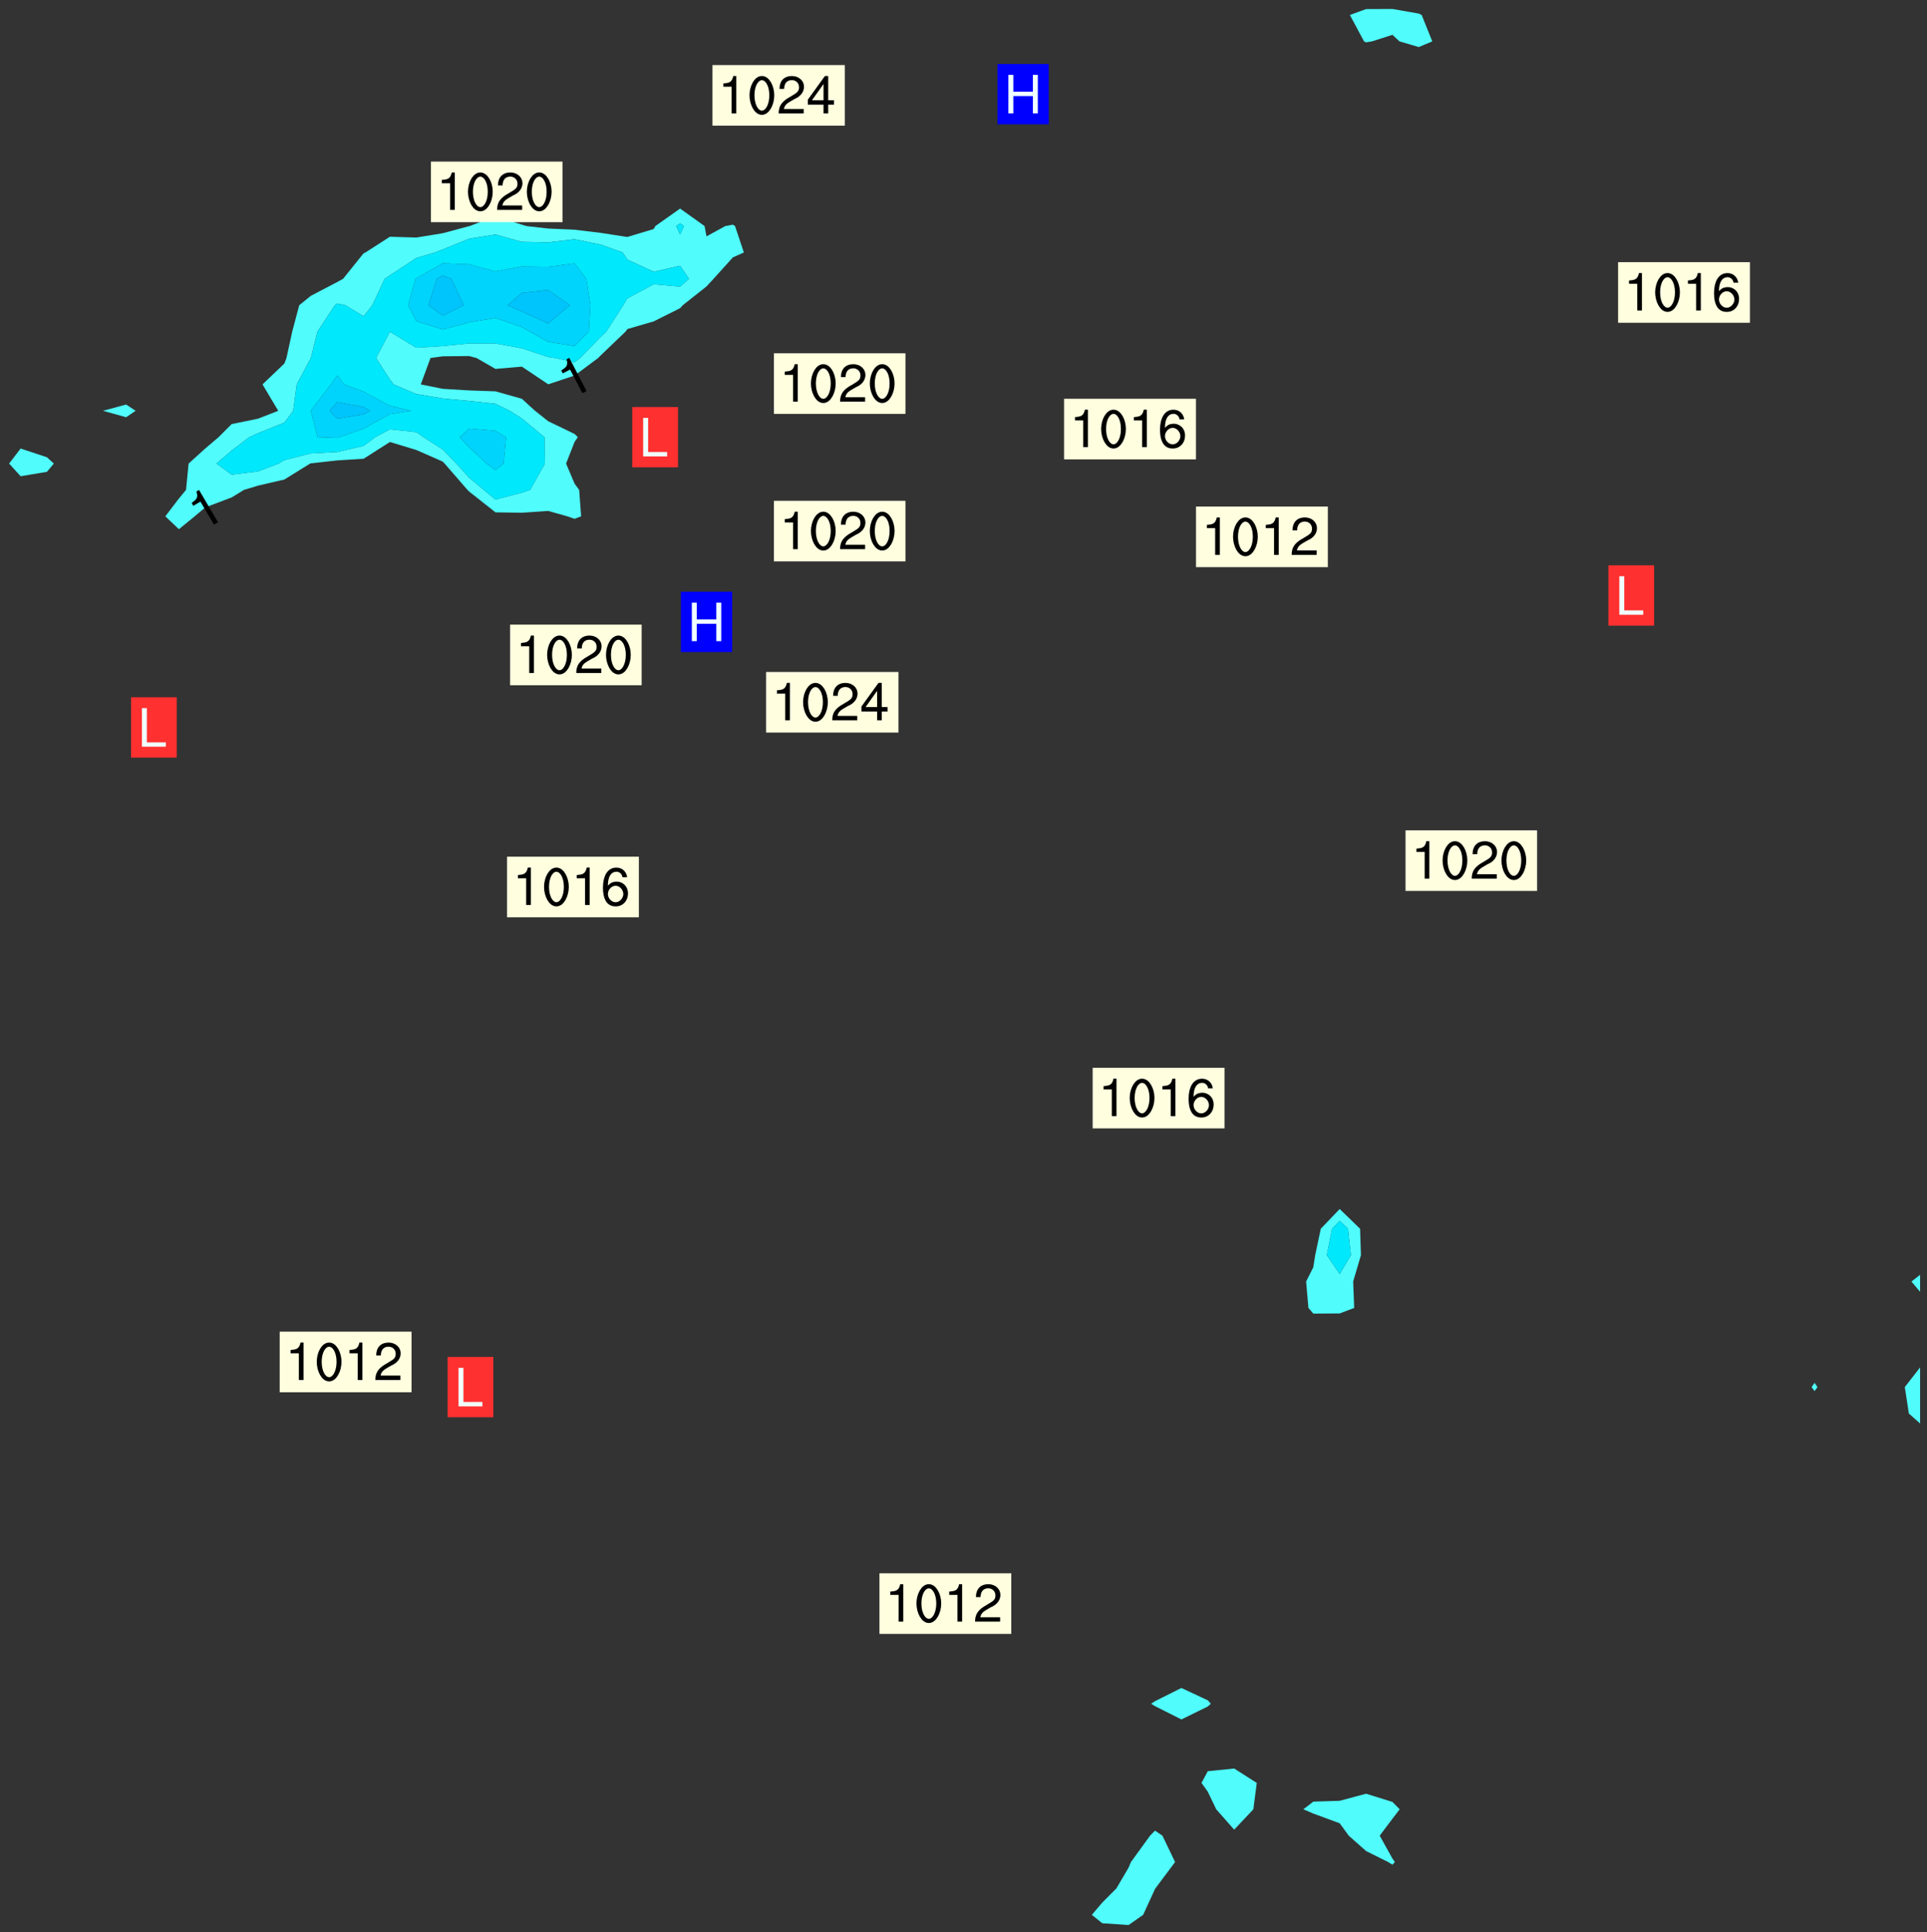 <svg xmlns="http://www.w3.org/2000/svg" role="img" xmlns:xlink="http://www.w3.org/1999/xlink" viewBox="155.29 235.79 303.41 304.16"><rect x="155.29" y="235.79" width="303.41" height="304.16" fill="#333333" stroke="none"/><defs><clipPath id="a"><path d="M154.383 234H155v324h-.617zm0 0"/></clipPath><clipPath id="b"><path d="M154.383 234H457.617v324H154.383zm0 0"/></clipPath><clipPath id="c"><path d="M455 451h2.617v9H455zm0 0"/></clipPath><clipPath id="d"><path d="M456 436h1.617v4H456zm0 0"/></clipPath><clipPath id="e"><path d="M457 459h.617v99H457zm0 0"/></clipPath><clipPath id="f"><path d="M457 234h.617v203H457zm0 0"/></clipPath><clipPath id="g"><path d="M457 451h.617v9H457zm0 0"/></clipPath><clipPath id="h"><path d="M457 439h.617v13H457zm0 0"/></clipPath><clipPath id="i"><path d="M457 436h.617v4H457zm0 0"/></clipPath><clipPath><path d="M154.383 553H157v5h-2.617zm0 0"/></clipPath><clipPath><path d="M154.383 553H155v3h-.617zm0 0"/></clipPath><clipPath><path d="M163 554h7v4h-7zm0 0"/></clipPath><clipPath><path d="M175 554h8v4h-8zm0 0"/></clipPath><clipPath><path d="M188 555h8v3h-8zm0 0"/></clipPath><clipPath><path d="M200 555h9v3h-9zm0 0"/></clipPath><clipPath><path d="M212 555h9v3h-9zm0 0"/></clipPath><clipPath><path d="M225 555h8v3h-8zm0 0"/></clipPath><clipPath><path d="M239 554h5v4h-5zm0 0"/></clipPath><clipPath><path d="M252 553h4v5h-4zm0 0"/></clipPath><clipPath><path d="M264 553h5v5h-5zm0 0"/></clipPath><clipPath><path d="M278 553h2v5h-2zm0 0"/></clipPath><clipPath><path d="M291 553h1v5h-1zm0 0"/></clipPath><clipPath><path d="M303 553h2v5h-2zm0 0"/></clipPath><clipPath><path d="M315 553h2v5h-2zm0 0"/></clipPath><clipPath><path d="M325 555h8v3h-8zm0 0"/></clipPath><clipPath><path d="M339 553h5v5h-5zm0 0"/></clipPath><clipPath><path d="M351 554h6v4h-6zm0 0"/></clipPath><clipPath><path d="M363 553h6v5h-6zm0 0"/></clipPath><clipPath><path d="M377 553h4v5h-4zm0 0"/></clipPath><clipPath><path d="M387 555h9v3h-9zm0 0"/></clipPath><clipPath><path d="M399 556h10v2h-10zm0 0"/></clipPath><clipPath><path d="M411 555h10v3h-10zm0 0"/></clipPath><clipPath><path d="M424 556h9v2h-9zm0 0"/></clipPath><clipPath><path d="M436 556h10v2h-10zm0 0"/></clipPath><clipPath><path d="M449 556h8.617v2H449zm0 0"/></clipPath><clipPath><path d="M154.383 541H157v9h-2.617zm0 0"/></clipPath><clipPath><path d="M154.383 530H159v6h-4.617zm0 0"/></clipPath><clipPath><path d="M154.383 519H159v3h-4.617zm0 0"/></clipPath><clipPath><path d="M455 516h2.617v2H455zm0 0"/></clipPath><clipPath><path d="M154.383 506H159v4h-4.617zm0 0"/></clipPath><clipPath><path d="M449 506h8.617v5H449zm0 0"/></clipPath><clipPath><path d="M457 506h.617v3H457zm0 0"/></clipPath><clipPath><path d="M455 506h2.617v3H455zm0 0"/></clipPath><clipPath><path d="M154.383 494H159v3h-4.617zm0 0"/></clipPath><clipPath><path d="M449 494h8.617v3H449zm0 0"/></clipPath><clipPath><path d="M457 494h.617v4H457zm0 0"/></clipPath><clipPath><path d="M456 494h1.617v4H456zm0 0"/></clipPath><clipPath><path d="M154.383 482H159v3h-4.617zm0 0"/></clipPath><clipPath><path d="M449 482h8.617v3H449zm0 0"/></clipPath><clipPath><path d="M457 482h.617v4H457zm0 0"/></clipPath><clipPath><path d="M456 482h1.617v4H456zm0 0"/></clipPath><clipPath><path d="M154.383 470H159v2h-4.617zm0 0"/></clipPath><clipPath><path d="M449 469h8.617v4H449zm0 0"/></clipPath><clipPath><path d="M457 469h.617v4H457zm0 0"/></clipPath><clipPath><path d="M456 469h1.617v4H456zm0 0"/></clipPath><clipPath><path d="M154.383 457H159v2h-4.617zm0 0"/></clipPath><clipPath><path d="M449 455h8.617v6H449zm0 0"/></clipPath><clipPath><path d="M456 455h1.617v4H456zm0 0"/></clipPath><clipPath><path d="M455 456h2.617v3H455zm0 0"/></clipPath><clipPath><path d="M154.383 445H159v2h-4.617zm0 0"/></clipPath><clipPath><path d="M449 443h8.617v6H449zm0 0"/></clipPath><clipPath><path d="M456 443h1.617v3H456zm0 0"/></clipPath><clipPath><path d="M455 443h2.617v3H455zm0 0"/></clipPath><clipPath><path d="M154.383 431H159v5h-4.617zm0 0"/></clipPath><clipPath><path d="M449 431h8.617v4H449zm0 0"/></clipPath><clipPath><path d="M457 431h.617v4H457zm0 0"/></clipPath><clipPath><path d="M456 432h1.617v3H456zm0 0"/></clipPath><clipPath><path d="M154.383 418H159v6h-4.617zm0 0"/></clipPath><clipPath><path d="M449 418h8.617v6H449zm0 0"/></clipPath><clipPath><path d="M456 423h1.617v4H456zm0 0"/></clipPath><clipPath><path d="M154.383 403H155v10h-.617zm0 0"/></clipPath><clipPath><path d="M154.383 411H155v2h-.617zm0 0"/></clipPath><clipPath><path d="M154.383 394H159v4h-4.617zm0 0"/></clipPath><clipPath><path d="M154.383 381H159v5h-4.617zm0 0"/></clipPath><clipPath><path d="M454 372h3.617v7H454zm0 0"/></clipPath><clipPath><path d="M154.383 368H159v6h-4.617zm0 0"/></clipPath><clipPath><path d="M154.383 354H156v10h-1.617zm0 0"/></clipPath><clipPath><path d="M154.383 354H156v2h-1.617zm0 0"/></clipPath><clipPath><path d="M454 351h3.617v7H454zm0 0"/></clipPath><clipPath><path d="M154.383 343H159v6h-4.617zm0 0"/></clipPath><clipPath><path d="M154.383 329H157v9h-2.617zm0 0"/></clipPath><clipPath><path d="M453 331h4.617v6H453zm0 0"/></clipPath><clipPath><path d="M154.383 319H159v4h-4.617zm0 0"/></clipPath><clipPath><path d="M154.383 307H159v4h-4.617zm0 0"/></clipPath><clipPath><path d="M453 308h4.617v2H453zm0 0"/></clipPath><clipPath><path d="M154.383 295H159v3h-4.617zm0 0"/></clipPath><clipPath><path d="M454 292h3.617v8H454zm0 0"/></clipPath><clipPath><path d="M154.383 283H159v2h-4.617zm0 0"/></clipPath><clipPath><path d="M453 273h4.617v5H453zm0 0"/></clipPath><clipPath><path d="M154.383 270H159v3h-4.617zm0 0"/></clipPath><clipPath><path d="M154.383 258H159v2h-4.617zm0 0"/></clipPath><clipPath><path d="M453 253h4.617v4H453zm0 0"/></clipPath><clipPath><path d="M154.383 244H159v4h-4.617zm0 0"/></clipPath><clipPath><path d="M198 234h4v9h-4zm0 0"/></clipPath><clipPath><path d="M317 234h3v2h-3zm0 0"/></clipPath><clipPath><path d="M318 234h3v3h-3zm0 0"/></clipPath><clipPath><path d="M354 234h2v2h-2zm0 0"/></clipPath><clipPath><path d="M154.383 234H159v2h-4.617zm0 0"/></clipPath><clipPath><path d="M210 234h5v5h-5zm0 0"/></clipPath><clipPath><path d="M230 234h7v4h-7zm0 0"/></clipPath><clipPath><path d="M249 234h10v2h-10zm0 0"/></clipPath><clipPath><path d="M283 234h9v2h-9zm0 0"/></clipPath><clipPath><path d="M289 234h3v1h-3zm0 0"/></clipPath><clipPath><path d="M296 234h7v4h-7zm0 0"/></clipPath><clipPath><path d="M406 234h4v2h-4zm0 0"/></clipPath><clipPath><path d="M418 234h4v5h-4zm0 0"/></clipPath><clipPath><path d="M439 234h4v5h-4zm0 0"/></clipPath><g id="j" clip-path="url(#clip1)"><path fill="#fff" fill-opacity="0" fill-rule="evenodd" d="M-.004-.004h1000v1000h-1000zm0 0"/><path fill="#d3d3d3" fill-opacity="0" fill-rule="evenodd" d="M154.441 400.434v20.5l.062-.043.188-.227.16-.246.168-.238.207-.203.246-.137.125-.066.074-.035.082.082.168.238.094.281.184.23.234.16.273.066.281.016.121-.035.117-.121.176-.23.152-.254.156-.246.129-.266.117-.273.164-.242.125-.266.176-.234.203-.207.133-.262.121-.273.133-.266.105-.277.137-.262.141-.258.02-.023.164-.203.176-.234.168-.242.199-.211.23-.168.223-.184.23-.168.227-.18.223-.18.219-.191.172-.234.18-.234.148-.254.152-.25.148-.258.164-.242.176-.238.168-.238.172-.242.164-.242.164-.246.16-.246.145-.258.125-.273.125-.27.109-.277.043-.297.051-.297.094-.285.105-.281.125-.273.086-.285.098-.285.039-.301-.062-.133-.105-.113-.18-.23-.242-.152-.215-.195-.105-.277-.121-.051-.156.016-.281-.012-.273-.059-.277-.043-.258-.121-.207-.207-.191-.223-.234-.164-.234-.168-.129-.27-.078-.293-.066-.293-.016-.137-.098-.145-.184-.23-.23-.168-.227-.18-.215-.199-.176-.234-.055-.301-.039-.133-.086-.137-.199-.215-.207-.207-.18-.234-.137-.266-.195-.219-.145-.262-.184-.23-.207-.207-.234-.168-.246-.145-.262-.105-.262-.109-.273-.074h-.277l-.281-.004-.266-.105-.254-.121-.258-.125-.254-.129-.242-.156-.25-.129-.277-.051-.281.004-.031-.004m0-166.371v154.969l1.992.234 1.793.062 1.359.434 1.234.809.188-.434.492-.188 1.176.434 1.852.375 1.484.059 2.039.125.68-.559.738.809 1.73.559 1.297.309 1.484.125.742-.312.246.062.371.125.246.621.555-.312.805-.059.805-.684.738.434.68-.309.867-.438 1.109-.059 1.422.121 1.484.25 1.355-.188.805-.805 1.359.184 1.422-.184.926.742h1.234l.496.621.742-1.238.555.059.988.145.867.25.801-.371.746-.25.742.062 1.359-.062 1.051-.184 1.051-.25.992.188.68.371.742.559.309.496.062.371.125.934.184.805.742.434 1.055.371h.43l.062.621.25.684.367 1.117.496 1.18.68.805.188.621.309.309h.805l.371.062.555.188.746.312.492-.062v.246l.062.434.062.438.184.059h.559l.371.871.742.992.742.867 1.051 1.117.93.496 1.176.188.863.062h.805l1.422-.188 1.484-.434h.125l.246-.125.684-.246.371-.809.492-.184.309.555-.43 1.059-.371 1.055-1.055.93-1.051.746-1.238.246h-.555l-.805.125-.555.125-.621.184-.371-.371-.492-.309-.434.496.246 1.613 1.176 1.238.496.375 1.266 1.273 1.27 1.27 1.297 1.492 1.055.93.742.621H223.5l.371.371.559.125h1.359l1.301.125 1.113-.25.617-.188.062-.062.188-.121.492-.312.312-.184.617-.062.867-.559.863-.496.621-.934.492-1.055.062-.867.062-1.18v-.684l.125-.621.176-.59.008-.031.188-1.488v-.125l.219.387.027.051.059.027.312.156h2.227l.742.062.062.188-.309.309-.246.312h-1.117l-.121.434-.25.621-.062.246.312.125-.062.188-.062.559-.062.434.25.309.617.312-.309.621-.25.742-.059.621v.559l.059.312h.371v.309l.125.434.062.25.062.062.125.371.43 1.242.125 1.18v.93l-.309.992-.246.621-.188.809-.062.371v1.117l.062.496.188.621.059.684.062.109.188.324.027.324.023.285.012.137v.93l.113-.137.18-.215.016-.02.371-.25.184.375.062.68-.188.375v.371l-.184.559-.188 1.492v.559l.16.289.027.047.184.344.188.188-.062.371.062.934.035.246.09.621h.121l.027.148.035.227.078.23.043.133.059.176.074.227.117.352.129.402.242.777.188.406.117.266.004.012v.992l.055.152.016.035.047.133.133.363.082.57.039.297.004.062.043.59.016.219.074.766.051.535.039.145.18.633.027.094.133.262.094.191.227.453.094.191.012.02.016.016.02.012.012.012.086.07.039.027.031.027.105.086.062.559.008.02.062.195.113.344.016.012.094.094.07.074.191.191.043.055.113.152.055.07.027.039.059.078.141.191.121.16.051.023.07.039.043-.039.09-.074.133-.109.109-.09.008.004.281.043.512.078.434.684.559-.188.617.312.246 1.18.188.992-.062.684-.125.621-1.297.434.863 1.305.746.371.492 1.117.496 1.117.309 1.492.742.992.621 1.492.184 1.117.434 1.988.867 2.855.371.992v.496l.062.062.801 1.367 1.055.934 1.422 1.801.371.434.68 1.988.68 2.605.992 2.422 1.234 2.922.805 2.918.68 1.43 1.301 1.984 1.484 1.863 1.301 1.117 1.73-.059.867-.809v-.25l.246-.121.434-.25.617-.621.25-.559-.125-.438.434-1.117.121-.621.188-.371 1.176-.621 1.113-.496 1.113-.125.617-.125-.062-.309-.062-.684.125-.996.742-1.055.68-.93.188-.746.555-1.117 1.051-.25h.312l.371.371h1.051v-1.801l-.125-1.055-.062-1.055-.059-.871v-1.676l.059-1.305.25-1.117.68-1.492L278 468.367l.121-.328.434-1.16.371-1.305.309-1.18.125-.312.125-.805v-.438l-.188-.992-.555-.496-.125-.496-.309-.25.309-.371.309.371-.121-.559-.188-.871-.246-.867-.188-.934.062-.434.246-.684v-.992l-.059-.25h-.062l-.188-.246-.121-.25-.188-1.242-.062-1.488.062-.809.805-1.055.867-1.43.988-.559.926-.059.992.555.805-.371.742-1.305.492-1.238.188-.125 1.297-.375 1.363-.184.434-.188 1.977-.746.621-.805v-1.18l.617-.996 1.363-.93 1.234-1.023 1.238-1.027 1.793-1.238 1.301-1.492 1.484-1.117 1.113-.684.246-.371.246-.062 1.055-.992 1.113-1.43 1.113-1.426 1.359-1.613 1.301-1.055 1.609-.934 1.543-.867 1.734-.496 1.297-.559 1.672-1.555.867-1.055.246-.684 1.051-1.117-.184-.93-.434-1.551.617-1.613.93-.496 2.348-1.117.992-.375.68-.496.496-.867.184-.621.559-.684.309.062v.25l-.062.309-.125.621v1.305l.062.184.25-.062.309.125.371.809.805-.125.555-.434.434.125.062-.809.246-.434.309.992.312.371.184-.062.617-.184.684.184.43-.246.312-.496.371-.062.371.188.059-.5.496.062.617.062.559-.496.309.746.371-.375.621-.434.184-.559.496-.68.988 1.301.434.25.496-.684.988-1.18.496-.746v-.246l-.062-.867-.246-1.305.742-.559.371-1.055.43-.25.559 1.055.805.438 1.297-.125 1.113-.375.684.5.988 1.488.742 1.301.371 2.051.125 1.488.371 1.551.371 1.43.988 1.613.434.742.555.746.434.992.684.621.184-.309.617.867.867.188.062 1.117.062.031 1.391.715 1.453.742 1.176.621.125.621-.309.621.801.559.188.559-1.176-.496-.309.867.68 1.367.988.551.125.07.309-1.305.371 1.117.805 1.242.68 1.117.621 1.242.062.746.43.805.188 1.551.309 1.555v2.109l-.617 1.676-.309 1.676-.434 1.43-.125 1.117-.125.684.621.246.988-.68-.371.867.496.434 1.051.375.988.496.684-.992.492.559.68-.062.496.434 1.051-1.242.992-.867 1.113-.746 1.113-.992 1.547-.746 1.422-.871.496-2.297v-1.984l.492 1.117.496 1.984.68-.309.805.93.988.871 1.238.621.742.184v.5l-.062.059h.062v1.18l-.062.871.188 1.801.184 2.109.434 2.547.559 2.109.617 1.617.496 2.422.492 1.613.25-.434.434-.375.121.551.309 1.375.312.715.492 1.148.371.871.25 1.426.184 1.305-.184 1.43.184 1.055-.863-.188-.125.746.742.559.68.371.434.25-.125.871-.246.93v1.117l-.992 2.484-.367 1.367-.125 1.305 1.051.809-.496 1.18-.121.867-.496 1.492-.496 1.676-.43 1.555-.188 1.801v1.551l.309.934.188-.027.742-.098 1.051-.062 1.051 1.242.988.992.621.312.555.867.93 1.367 1.176 1.059.555 1.426.805.871.805.809 1.176 1.305.246.992.25 1.801.371 1.367.059 1.613.125 1.68.371 1.055.805.621.062 1.242-.125 1.492.617 1.117.125.746.805 1.055 1.051 1.43.93 1.055.617 1.305.188 1.305.926.992.988.699.684.484 1.297 1.117.125.105.742.641 1.422.559 1.484 1.18.988.434 1.363.809 1.176 1.117.434-.125.371.438.371-.375.246-.621.617-.371.742.371.805.375.68.371.434-.746.172-1.105.078-.508-.621-1.059-.988-1.926-.559-1.426-.988-.809-.742-.496-.617-1.926-.062-1.492-.062-1.055-.125-1.617.188-1.242.125-1.242v-1.863l-.188-1.305-.617-1.18-.805-1.242-.867-1.18-.926-.684-.742-.559-.621-.496-.68-.746-.68-.809-1.238.062-.867-1.367-1.234-1.426-1.484-1.18-1.734-.188-1.793-.312-1.301-1.551-.492-.312-.062-.059-.496-1.059-.309-1.738-.371-1.863-.617-.992-.93-.996-.496-1.488-.184-1.68-.559-1.055-.988-.25-1.301.5-.988-.25-.309-.871-.246-1.738-.188-1.738v-1.43l.188-.621.555-.93.125-1.055.496-.438.492-1.055v-1.117l.309-.996.559-1.738.742-1.488.863-1.43.125-1.676.25-1.801.246-1.555-.125-1.18-.246-1.18 1.297-.496h.621l.988-.125 1.051.125 1.113.312.312.559-.125 1.18-.062 1.117-.062 1.367.309.742.434.062-.309-.371.559-.062 1.359.062 1.051.125.992-.188 1.051.25 1.051.992.742.559.68.934.742.309.559.434.184-.246.496.309.496 1.367.309.621.68.434v.188l.434.434.434.621.062.496-.371-.371v.309l.43 1.367.434 1.242.93-.184.492-.871.496-.25.621.375.184.992L410.25 477v1.117l.992.062.805-.434.43.059.496.066.805.059.555.312.312.309.555.125.742 1.18 1.055.375.801.309.621.621-.371.934-.742.992-.125.746-.062.93.062 1.18.246 1.242.496 1.242-.496.438.188.496.926-.062 1.426-1.055 1.051-1.43.926-.93 1.176-.5.062-.023.93-.348.121-.125.25-.309-.062-.746-.68-.996v-1.18l.742.684.863 1.059.992.371.371-.871-.559-1.055.309-.559.621.125.121-.559.371.062-.121-.871.371-.312.309-.68.555-.188.867-.188.68.312.742.062.742-.438.742-.496.992-.559.434-.168.371-.141.617-.125.805-1.117.742-.375 1.668-.805.742-.312.684-.684.926-.062.25-.621.121-.93.309-.312.309-.184.062-.621-.309-.375.188-.371.246.062v-.496l-.188-1.305-.246-1.055.125-.375.371.312v-.438l-.062-.742.371-.559.434.121-.062-.742-.125-.934-.371-.25v-.805l-.121-.809v-.684l.062-.559-.188-.746v-.992l-.188-.371-.184-1.43-.188-1.488-.367-1.305-.434-1.305-.496-1.367-.371-1.363-.68-.746-.68-.684-.93-.871-.617-.992-.188-1.051v-.375h-.062v.371l-.617.062-.062-.312v-.184l-.125-.25-.43-.621-.621-.062-1.113-.246-.742-1.117-.867-.809-.926-.684-.742-.992-.434-.371-.492-.809-.93-.684-.867-1.117-1.176-.93-.184-1.305-.559-1.488-1.176-.746-1.113-1.055-.926-.996-.559-1.301.188-1.367.371-.992.184-1.305.559-1.363.617-1.367 1.113-1.055 1.051-.992 1.117-.934.367-1.488.746-.684.43-.559.93-.434.988-.371.992-.809.184-.93 1.051-.559.867-.496.867.309.309-.246.059-.312.867-.371.559-.375.309.375.926-.188.438-.867.43-.062.742.309 1.98.559.125.496.492.496 1.055-.062.988-.68.68-.312.434.809-.371 1.117-.371 1.055-.062.371.188.746.867 1.738.738 1.363 1.055.684 1.609-.742.059-1.18-.371-.809-.805-1.18.559-1.305.617-1.426.867.289.062.023 1.484-.438.926-.434.246-.371.93.121 1.363-.184 1.109-.312 1.055-.992 1.051-.184.164.129V234.062h-208.129v5.883l.43.188 1.117.492 1.484-.309 1.605-.246 1.918.309 1.918.617 1.73.125 1.672.617 1.301.125 1.605-.492 1.734-.125 1.238.68.738.559 1.055-1.055 1.051-.988 1.176-.309h1.113l.555.492.062 1.547-1.176 1.301-1.051.062-.988-.496-1.113.559-2.105.309-1.73-.742-1.426-.434-1.914.246-1.855-.246-1.734-.121-1.605-.312h-1.363l-1.609.312-1.051-.312-.184-.617-.434-.309-.188 1.238-.43.492-1.117.125-.988.867-.867 1.422-1.113.742-1.176.434-.371 1.488-.246 1.422-.434 1.176.062 2.105.434 1.797 1.051 1.484-1.301-.188-.988-1.918-1.176-2.043-1.234-.988-.496-1.734.184-1.922.621-1.668 1.234-.312.742-1.297 1.055-1.117 1.422-1.113 1.176-1.113.926-.68 1.055-.125v-5.883h-74.453v6.062l-.062.617-.863 1.301-1.051 1.176-.988 1.918-.434.559.246 2.352.617 1.484 1.051.68.617.742.559 1.238.492 1.547.496.746-.555 1.668-.867.559-1.73.496-.738 1.547-.094.625-.156.551-.801 1.113-.805.621-.555 1.793-.68.559-.371.93-1.422.309-1.113.434h-.43l-.617-.062-.496-.496-.434-.559-1.109-.492-.867.062-.68.742-.863-.371-.742-.371-.863.246h-.371l-.555.496-.742-.371-.188-1.238-.121-1.488-.371-2.043-.371-1.113.125-1.422-.25-.93.125-1.855 1.965-4.262.816-.629.68-1.918 1.605-.742 1.359-.434-.125.434v.988l1.113-.371.555-1.113.062-1.113.184-1.176.805-.496.492.617.371 1.238 1.176-.371.617-.434.988.621.371.492 1.543-.617-.121-.93-.93.062-.926.125-1.113-.188-.617-.371-.059-.863.738-1.734.559.555.43.684.621-.309.059-.434.434-.93.68-.125.617 1.98.988-.555.988-.992 1.234-.805.867-.184v-6.062h-20.527m3.527 187.312l-.031.195.031.117.086.102.094-.16.117-.035h.156l.07-.176.203-.207.074-.129v-.16l.016-.129.082-.148.238-.16.199-.207.23-.172.074-.133.043-.172-.125-.066h-.09l.062-.152.074-.285-.031-.133-.129-.113-.242.148-.117.273-.047.129-.098.125-.148.254-.043.297-.047.129-.113.117-.258.117-.121.066-.09.129.066.246-.109.133-.078.16m75.758 53.129l-.012-.012v-.023l.012-.016.008-.02.016-.016.012-.008.02.008.008.012-.008.023-.008.016-.016.016-.016.008-.016.012m.383 2.223l-.004-.02v-.023l.004-.023.004-.02.008-.02.008-.023.008-.02.004-.016.008-.02.012-.016.008-.02.012-.016.016-.031.012-.02.012-.016.008-.02.008-.016.012-.012.016-.012.012.016v.02l-.004.016-.004.023-.004.027-.004.02-.008.02-.008.016-.012.016-.012.02-.008.016-.012.016-.004.016-.008.02-.012.02-.004.02-.008.02-.012.02-.008.012-.012.016-.023-.004m.031-4.453l-.016-.012.023-.023h.027l.004.02-.016.016h-.023m.555 8.777l-.004-.02.016-.016h.02l.008.016-.004.016-.016.012-.02-.008m.09-5.062l-.008-.02.023-.031.016-.016.012-.008.016-.012-.012.027-.008.02v.027l.008.02-.012.012-.023-.004-.012-.016m.176 4.617l-.008-.02.004-.023.012-.016.016-.008.016.02-.016.039-.008.016-.016-.008m1.223-3.652l-.012-.02.008-.02.012-.016.02-.008.02.008-.004.023-.008.016-.016.012-.02.004m.48 1.258l-.008-.02.012-.012.016-.008.012-.016.016-.012.012-.016.016-.008.023-.031.016-.012.012-.012.012-.016.012.016v.023l-.031.039-.012.008-.008.02-.012.012-.031.023-.012.012-.023.008h-.02m.324 23.496l-.004-.023.008-.023.008-.016.016-.016.016.008-.004.02-.004.023-.008.02-.008.016-.02-.008m.031 15.105l-.012-.016v-.023l.031-.012.02.004.016.012.004.02-.004.02-.012.016-.016.008-.016-.012-.012-.016m.055-1.574l-.008-.016.016-.012.016-.004h.023l.016.008.004.02-.008.016-.023.004-.02-.008-.016-.008m.016-43.504l-.008-.016.008-.02.012-.012.02-.012.008-.016.016-.012.02-.008.016.012-.02.039-.012.016-.016.008-.016.016-.008.012-.02-.008m.207 3.309l-.012-.012v-.027l.008-.016.016-.012.012-.012.023-.012.016.008.008.023-.004.02-.008.016-.023.004-.023.008-.012.012m.18-.484l-.004-.02v-.023l.004-.023v-.023l.016-.039v-.023l.008-.02.004-.02.008-.023.004-.02.016-.039.004-.023.008-.016.016-.039.008-.016.012-.016.023.004v.023l-.02.059v.023l-.008.02-.004.023v.02l-.012.02-.004.023-.004.02-.004.023-.004.02-.008.023-.004.02-.008.02-.008.047-.008.02-.023-.004-.008-.02m.109 43.426l-.016-.012.012-.016.023-.02h.023l.02.008.012.016-.008.016h-.047l-.02.008m.203.031l-.004-.023.02-.004.012-.012h.02l.016.016-.008.02-.016.012h-.02l-.02-.008m.184 3.055l-.016-.008.012-.016.012-.012.012-.016.02-.008h.02l.02.008.016.012.008.023-.008.016-.016.012-.02.008-.004-.004h-.016l-.039-.016m.039 1.539l-.008-.023v-.02l.008-.02.016-.008.02.016.012.02.008.02.004.016-.004.02h-.027l-.016-.008-.012-.012m.191.062l-.008-.02.004-.027.012-.016.023-.008.008.016.004.023-.008.02-.012.012h-.023m.004-24.074l-.008-.023.004-.02.012-.016.012.008.012.016.004.023-.012.012h-.023m.02-.77l-.012-.016.012-.012.023-.008.016.008.004.012.012.023.008.039-.02.012v-.004l-.012-.008-.023-.031-.008-.016m.039 20l-.023-.008.004-.02.012-.016.016-.012.012-.012.016-.012.008-.016.012-.02.012-.012.02-.004.012.016-.004.027-.012.016-.008.016-.031.023-.012.008-.031.023m-.008-13.707l-.016-.012v-.027l.008-.016.02-.008.016.023v.023l-.004.02-.023-.004m.062 20.535l-.012-.016.004-.023.012-.012.023.008.016.012.008.02.004.02-.004.023-.016.008-.008-.016-.012-.012-.016-.012m.016-20.484v-.02l.008-.016.02-.008.016.008v.016l.008.047-.004.02-.008.02-.02-.008-.008-.016-.008-.02-.004-.023m.066 30.746l-.004-.02v-.023l.008-.016.023.016.008.023.004.02-.008.023-.023-.004-.008-.02m.031-22.074l-.004-.02v-.027l.023-.031.012-.008h.027l.027.008.023.031.004.02v.023l-.008.016-.004.004-.012.008-.012.004-.008.004h-.027l-.023-.004-.008-.012-.012-.016m.027 12l-.016-.008.004-.027h.043l.004.023-.016.008-.02.004m.043 10.566l-.008-.016.016-.008.016.012.008.016.012.016.012.012-.008.023-.012-.008-.016-.016-.008-.016-.012-.016m.031-30.648l-.004-.023.008-.016.016.02.012.016.004.023.008.016.008.02-.004.023-.02-.004-.008-.02-.008-.016-.008-.02-.004-.02m0 8.98v-.023l.016.012.023-.004h.051l.016.008-.008.023-.016.004h-.023l-.047-.008-.012-.012m.055-3.449l-.012.012v-.023l.012-.016.008-.016-.004-.023-.004-.02.004-.027.012-.008.02-.008h.023l-.004.031-.016.012-.012.016-.016.031-.004.02-.008.02m0-5.242l-.004-.023.012-.012.031.012v.023l.004.023-.004.02-.02-.004-.012-.016-.008-.023m.027 15.215l-.012-.012.008-.02.023-.012.027-.004.012.016v.02l-.016.016h-.023l-.02-.004m-.004-22.062l-.008-.02.012-.012.031.008.023.031.008.016.008.023-.008.02-.016.012-.016-.008-.008-.023-.008-.016-.008-.02-.012-.012m.031 37.758l-.016-.008.012-.016.047.016.02.008-.004.023-.016.008-.016-.008-.012-.012-.016-.012m.004-30.641l-.008-.02.008-.023.008-.016.031.008.008.02.004.02.012.016-.016.008-.02.008-.012-.004h-.008l-.008-.012v-.004m.137-32.543l-.008-.016.008-.02.02.008.027.023v.098l-.004.012-.004.008-.012.016-.016.012-.02.004.008-.02.012-.016v-.023l.004-.023v-.027l-.004-.02-.012-.016m.016 48.375l-.008-.016.004-.02.012-.016.02-.008.02.004.012.016v.023l-.016.012-.02.008-.023-.004m.074 1.18l-.012-.016.016-.016.008-.012.016-.008.016-.012.012-.012h.027l-.004.023-.008.008-.008.004-.008.016-.012.012-.016.012h-.027m-.004-31.125l-.004-.023.008-.016h.023l.012.016.008.02.012.016.016.004.027-.004.02-.008.016-.004.02-.008.016-.012.012-.012.016-.012.012-.016.008-.016.016-.039.008-.016.012-.016.008-.016.016-.012.012-.016.004-.016.008-.023.008-.016.012-.02.008-.016.016-.012.016.012-.004.02-.008.023-.008.016-.008.023-.008.016-.008.02-.004.023-.008.023v.016l-.008.023-.008.02-.008.016-.023.031-.047.023-.016.012-.02.012-.016.008-.02.008-.016.008-.02.008-.016.008-.023.004h-.02l-.02-.008-.012-.016-.008-.02v-.02l-.008-.02m.074 44.965l-.008-.02.008-.023.016.004.004.012.008.02.012.012.016.012.012.016-.012.016-.02-.004-.012-.012-.016-.012-.008-.02m.035-35.656l-.012-.016v-.023l.008-.02.012-.016.016-.008.012.016-.004.016v.008l-.008.016-.008.02-.016.008m.008 1.039l-.008-.02.008-.02-.004-.02.008-.023.02-.004.023.02.008.047-.004.023-.004.004-.012.004H239l-.012-.012m.035 7.344l-.02-.008.004-.023.027-.012.02.008.016.012-.004.023-.02.004-.023-.004m.09-8.621l-.02-.008.004-.023.004-.02.016-.039.023-.004.008.027-.004.02-.008.02-.012.016-.012.012m.141 40.742L239.246 541v-.023l.016-.039.008-.016.02-.008h.023l.016.012.012.02-.008.02-.016.008h-.027l.016.012.008.02v.031l.023.031.008.016.012.016.008.02.016.031.016.039.016.031.004.023v.023l-.02-.004-.012-.02-.004-.016-.008-.02-.004-.02-.012-.016-.008-.016-.012-.012-.023-.031-.023-.023-.012-.016-.008-.016-.016-.039m.047-40.969l-.02-.004.008-.02.012-.016.008-.039.008-.02.016-.008.012.012.008.02-.008.016v.023l-.004.02-.016.012-.023.004m-.012 36.355l-.004-.008.008-.02.02-.008.027.004.004.02-.008.016.012.012.016.008.004.023-.008.016-.02.008-.02-.016-.008-.016-.023-.031v-.008m.02-10.969l-.008-.02.008-.016.02-.008.016.008.004.023-.004.023-.02-.004-.012-.004-.004-.004m.039-16.777l-.02-.008.004-.02.035-.004h.02l.016.012-.012.016-.02.004h-.023m.02-.699l-.016-.012.012-.016.027-.008.008.023-.012.016-.02-.004m.016 17.402l-.008-.02.016-.012.016-.004.02.008.016.008.016.012-.004.023-.016.008h-.023l-.031-.023m.051 15.988l-.004-.02.008-.016.02.016.012.02.008.016.012.016-.004.023h-.023l-.008-.016-.012-.02-.008-.02m.004-39.191l-.008-.023.008-.016.016-.012.02.008.004.02-.008.016-.016.016-.016-.008m.008.242l-.008-.016.008-.02.012-.012.023.004.012.016-.008.016-.016.012h-.023m.047-2.52l-.008-.016v-.027l.008-.016.016-.008.02-.012.016-.008.016-.012.023-.023.016-.02.008-.012.016-.039v-.023l.008-.02v-.051l.008-.02.016-.008.016-.016.016.012-.004.023-.004.02-.012.023-.008.012-.004.02-.008.023-.004.02-.012.016-.016.039-.016.031-.023.031-.008.016-.016.016-.008.012-.016.016h-.008l-.008.004-.02-.004m0 33.094l-.008-.02.008-.016.027-.008.012.016-.004.023-.016.008-.02-.004m.156 8.523l-.012-.012.02-.004.02-.008.023-.004.023.004.016.012.012.012-.004.023-.02.004-.023-.008-.039-.008-.016-.012m.039-8.301l-.004-.023.027-.008.02.008-.004.02-.02.008h-.008l-.012-.004m.066-33.879l-.004-.02.004-.023.02.008.004.008.012.02.016.012.023-.004.016-.012.031-.016.016.012-.012.016-.016.016-.016.004-.016.012-.02.008h-.016l-.004.004-.02-.008-.016-.016-.004-.02m.016 2.727l-.008-.02.004-.023.012-.012.02-.004.012.012-.004.02-.008.02-.012.016-.016-.008m.066 39.449h-.023v-.023l.039-.039.016-.012.012-.012.012-.016.02.012-.004.012.004.023-.023.031-.012.008-.039.016m.008-39.32l-.02-.008.004-.02.016-.012.02-.004h.027l.012.016.004.016v.023l-.012.016h-.004l-.016-.008-.008-.016-.023-.004m-.012-3.562l-.004-.023.008-.023v-.043l-.004-.023.004-.023.008-.02h.023v.027l.004.016-.004.023-.004.02.004.023.008.023v.043l-.023.008-.016-.008-.004-.02m.035.387l-.012-.012v-.027l.016-.012.02-.008.012-.012.012-.016.016-.031.004-.02v-.023l-.012-.016-.008-.02-.004-.023.012-.02.012-.008.016.008.008.023v.012l.004.027v.023l.004.023-.004.023-.004.02-.004.016v.004l-.016.039-.012.012-.016.012-.02.008-.023-.004m.055 37.363l-.004-.016.012-.035.023-.008h.023l.016.012-.004.02-.012.016-.016.012-.016.008-.023-.008m.098 4.926l-.004-.023v-.023l.004-.02.008-.02.004-.023.008-.016.008-.02.012-.016.012-.012.023-.004.023.004.012.016-.004.016-.02.016-.012.012-.016.012-.012.016-.008.016-.004.023v.023l-.004.023-.016.008-.016-.008m.059-38.617l-.004-.023.016-.012.023-.012.023.008.012.012v.027l-.012.016-.012.012-.023-.004-.016-.008-.008-.016m.008 38.336l-.004-.02v-.051l.008-.02.016-.008.012-.012.02-.004.02-.008.008.012-.008.016-.012.016-.004.027v.047l.008.023v.023l-.004.02-.008.016-.02-.008-.016-.031-.016-.039m.047-13.914l-.02-.008.004-.023v-.02l.016-.016.016-.008.016.008.008.023-.008.02-.008.008-.008.004-.016.012m.121-23.945l-.016-.012.004-.02.004-.023.008-.016.016.012.004.02v-.016l.004.023-.008.02-.016.012m-.008-.191l-.004-.023.004-.02.008-.016.02-.008.004.02-.004.023-.008.016-.008.02.008.02-.012-.016v-.004l-.008-.012m.105 24.484l-.004-.02.004-.02.016-.012.016.012h.027l.016.008.012.016v.023l-.012.012-.023.008-.012-.012-.016-.012-.023-.004m.148-3.785l-.008-.02.012-.016.02-.008.012.02.012.016.008.016-.004.023-.016.008-.02-.004-.008-.016-.008-.02m.023 2.891l-.008-.02.023-.031.012-.012.016-.012.02.004.004.027-.012.016-.008.012-.016.016-.012.008-.02-.008m.008-18.973l-.008-.023.02-.008.027-.008.023-.004h.02l.016.012-.012.016-.02.008-.023.004h-.008l-.012.004h-.023m.141 7.992l-.012-.016.008-.02.02-.004.004.012-.004.023-.016.004m0 8.973l-.008-.016.008-.02.016-.008.02.008.004.027-.008.016-.02.008-.012-.016m.039-2.438l-.004-.023.008-.016.02.008.008.016.012.012.004.023-.008.02-.02-.004-.008-.004-.008-.008-.004-.023m.004 10.832l-.004-.02.004-.023.02.004.008.012.008.02.004.023-.012.016-.016-.012-.012-.02m.004-8.918l-.004-.02.008-.02.02.004.004.016.016.039.023.031.012.012.008.016.004.02.016.039v.047l-.008.023v.047l-.004.023-.008.016-.02-.004-.004-.023v-.117l-.008-.027-.004-.016-.004-.023-.012-.02-.008-.012-.008-.02-.008-.016-.012-.016m.008-16.906l-.008-.02.004-.023v-.02l.012-.02.012.016v.055l-.02.012m.027 14.289l-.008-.02h.031l.016.012.016.008v.023h-.027l-.016-.008-.012-.016m.043 6.27l-.016-.012.004-.023.02-.012.012-.016.016-.008h.027l.012.012.016.012-.012.02-.004.02-.012.012-.02.008-.023-.008-.02-.004m.023 8.438l-.004-.023.008-.02.012-.012.016-.012.012-.012.023-.004.008.016-.008.02-.023.031-.012.012-.016.012-.016-.008m.031-23.496l-.012-.016.008-.02.023-.012.016.012.012.016-.004.02-.012.016-.02-.004-.012-.012m.027-6.988l-.004-.023.012-.016.008-.02.008-.016.012-.012.012-.02.004-.02-.004-.023v-.023l.004-.02.023.008.008.016v.055l-.008.02-.012.012-.008.02-.008.016-.016.039-.008.016-.023-.008m.008 13.902v-.062l.008-.02v-.023l.004-.023.004-.02-.008-.047v-.027l.016-.039.016-.012.031-.016.02-.004.02-.008.023-.008h.02l.039-.012.02.004.023.004.02.004.02.008.016.008.023.004.016.012.016.008.023.031.008.016v.051l-.004.023-.008.016-.012.016-.023.023-.016.012v.004l-.016.008-.012.012-.012.016-.008.016-.008.02-.023.031-.012.012-.016.012-.012.008-.031.023-.02.008h-.023l-.02.004h-.047l-.012-.008-.004-.004-.016-.012-.008-.02-.008-.016-.008-.023v-.008m.016-15.352l-.016-.008v-.027l.016-.008.023.004.02.012.016.012.012.012.012.02.004.02.004.023-.023.004-.004-.008-.008-.004-.012-.016-.016-.012-.012-.016-.016-.008m.02 22.129l-.016-.008.023-.031.02.008.008.016-.016.008-.02.008m.023-14.57l-.004-.023.012-.012.016-.008.02.008.012.012-.004.023-.012.012h-.027l-.012-.012m.027 15.879l-.02-.004.012-.012.004-.023.008-.02.012-.016h.016l.02-.004.02.008.008.016-.004.023-.016.012-.016.008-.02.008-.023.004m-.004-20.012l-.012-.016.008-.016.023.004.016.012.016.008.012.012-.008.02-.039-.016-.016-.008m.164-3.078L241.125 504.5v-.023l.016-.008.023.008.023.031-.004.02-.016.008-.02-.004-.016-.012m.035 34.758l-.008-.016.012-.012.027-.004.02.004.02.008.008.016.008.02.004.023.004.02.008.047-.02-.008-.012-.016-.008-.016-.012-.016-.008-.016-.012-.012-.031-.023m.016-34.32l-.016-.008.004-.02.016-.012.016-.008.016-.012.012-.012.012-.016.008-.016.004-.023.016-.012.016.008v.027l-.008.039-.012.016-.012.012-.008.004-.012.008-.031.016-.02.008m.004 11.184l-.02-.008.004-.02.004-.023.012-.016.012-.012.016.012-.004.016-.004.023-.008.016-.012.012m.012-6.336l-.008-.02.004-.02.012-.016.016-.008.023-.004h.02l.016.012-.016.02-.02.004-.039.016-.008.012v.004m.16-1.891l-.012-.016.004-.02.012-.016h.023l.008.012v.023l-.012.008v.004l-.023.004m.012 6.387l-.008-.02.008-.016.012-.016.027.004.004.027.004.02-.012.016-.023-.004-.012-.012m.008 1.32l-.012-.012.008-.016.023-.031.02-.008.016-.004.016.012-.008.016-.012.016-.016.008-.02.008-.016.012m.113-.195l-.012-.004.012-.016.004-.023.004-.02.023.012-.016.039-.012.016-.004-.004m.008 19.418l-.016-.016.008-.016h.023l.016.008.016.016.004.023-.008.016h-.02l-.023-.031m.012-20.559l-.004-.02.004-.023.035-.016.023-.008.02.004.012.012.008.023-.008.023-.004.016-.016.008h-.004l-.02.008h-.023l-.012-.012-.012-.016m.039 13.164l-.02-.008.008-.02.008-.016.012-.016.012-.012.016-.012.051-.051.016-.012.012.027-.008.016-.008.02-.012.016-.008.016-.016.012h-.004l-.012.012-.016.008-.016.012-.016.008m.016-12.785l-.004-.023.016-.016.02.008.008.012.016.016.008.02v.02l-.012.016h-.023l-.023-.031-.004-.02m.031 20.863l-.012-.02v-.023l.008-.016.016-.012.02.008.008.02-.008.016.008.016-.004.023h-.023l-.012-.012m.035-21.309l-.008-.016v-.023l.012-.02.004-.016.012-.016.016-.012-.004.035-.004.02-.004.023.008.02.004.02h-.023l-.012-.016m.148 12.117l-.008-.02.008-.02.027.004-.004.02-.008.023-.016-.008m.016.734l-.012-.016.004-.023.016-.031.008-.023.008-.039.008-.02.008-.047v-.047l.004-.023.02.008v.043l.004.02v.027l-.004.02-.004.023-.008.02v.051l-.008.02-.016.031-.012.016-.016-.008m.023-.461l-.004-.02.008-.02.02.012.008.016.008.047-.012.016-.008-.004-.008-.008-.008-.02-.004-.02m.004-5.137l-.004-.016.016-.016.012.012v.027l-.02-.004-.004-.004m.023 4.59l-.012-.016v-.023l.008-.02.004-.023.016-.008.012.016-.008.02-.008.016-.004.023-.008.016m.039-4.707l-.02-.008.004-.027.004-.016.02.008v.023l-.008.02m.012 4.57l-.008-.016.008-.02.016-.012.008-.02.008-.012.012-.016.023-.004.02-.004.02-.008h.051l.012.012-.008.02h-.023l-.02.008-.02.004-.02.008-.016.008-.012.016-.004.02-.012.016-.016.008-.02-.008m0-4.777l-.004-.023.004-.023.023-.008.012.016v.023l-.008.02-.016.008-.012-.012m.051-13.07l-.016-.012v-.02l.023-.008h.023l.023-.004.031-.023.012-.012.016-.008.02.004.004.02.004.023-.012.016-.008.008-.008.004-.023-.004h-.023l-.023.008h-.023l-.02.008m.039 13.055l-.012-.016.008-.02.012-.016.008-.016.008-.02.008-.016.02-.008.008.016-.004.016-.008.023-.008.02-.008.016-.012.016-.02.004m.043-2.348l-.016-.012.004-.023.008-.012.02-.012h.023l.004.023-.012.016-.012.012-.012.004-.008.004m.023-5.445l-.016-.012.012-.016.02-.008h.027l-.004.02-.016.016h-.023m.188-6.086l-.008-.016.023.004.031.008.016.008.016.012.012.016.004.023-.008.039-.008.02-.004.02v.074l-.008-.008-.008-.004-.004-.02-.004-.023.004-.023v-.023l-.004-.027-.004-.02-.012-.016-.008-.02-.012-.012-.016-.012m.059-26.277l-.012-.016v-.027l.012-.016.008-.016.016-.039.004-.02.004-.027.016-.031h.027l.008.023v.074l-.008.047v.02l-.012.02-.016.039-.016.031-.016.012-.016-.016v-.02l.008-.023-.008-.016m.004 32.211l-.012-.016v-.023l.016-.012.016.004.012.004.008.02.008.016-.008.016-.039-.008m.121-32.633l-.008-.02.008-.02.012-.012h.023l.012.012.004.023-.012.023-.016-.004-.023-.004m.047-3.91l-.004-.02.055-.012h.074l.016.008-.004.02-.016.012h-.051l-.027-.004-.023.004-.02-.008m.191 36.18l-.008-.02.016-.031.016-.012.012.023-.008.016-.012.012-.016.012m.016-.105l-.008-.016v-.023l.016-.012.012.012.008.023-.004.02-.016-.004h-.008m.273 5.617l-.004-.027.02-.008.012.016v.02h-.027"/><path fill="#d3d3d3" fill-opacity="0" fill-rule="evenodd" d="M276.145 492.152v1.617l.309 2.234.246 1.801.25 1.68.43 1.613.867 1.738.93 1.059 1.668.309h1.363l1.113-.559 1.605-.93 1.609-1.121 1.176-1.676.309-2.484.125-2.113-.188-.867-.68-.25-.496-1.242-.492-1.551-.621-1.305-.742-.621-.246-.621v-.125l-.371-.621-.125-.062-.371-.434-.68-.621-.371-1.059-1.051-1.238-.93-.996-.926-.871-.867-.371-.867-.062-.555.375.68.559.867.371.434.684-.496-.062-.617.684-.188 1.367-.68.93-.125 1.18-.184 1.121-.25 1.242-.121 1.301-.434-.309-.309.309m61.301-85.059v.438l.062.742v.996l.801.246.496-.746v-.805l-.496-1.055-.43-.188-.434.371m11.195 62.949l-.309.5.062 1.055.062.371.492.621.496-.184-.188-.684.188-1.305.125-.934.371-1.055v-.684l.309-.93.246-1.43-.246-.684v-.684l.496-.371.059-.93.062-.621v-.934l-.246-.25-.371.562-.309 1.055-.312 1.18-.371 2.297-.121 1.117.059.871v.621l-.246.746-.309.68m6 27.141v.996l.371 1.117.617-.684.188-1.305-.188-.746-.059.188-.496-.125-.434.559m9.402 9.32l-.184-.312h.617l.309-.125h1.301l.617.125.555.312.434.621.371.559.742.062.621.059.617.312h.742l.559.062.863-.125.93-.062.867.062.988.496 1.238-.062.863.188.746.621.863.684.434.746.062.621.371.559.742.434.559.934.184.309.246.684.496.434.805.625.496.621.68.68 1.176.5 1.113.559 1.234.559.742.746 1.363 1.117.926 1.055.309 1.059.684.121.68.188.617 1.242.805.871.617.621.621.434.555.25.062-.438.246-.496h.992l.68.496.496.871.184.559.25.496.184.312.246.188.496.246.496.188.555.062.371.188.805.496.496.188.434.496.246.434.371.684.434.25.062-.746v-.375l.434.25.492.746.742.559.867-.062 1.113-.062.805.434.246.312-.121.25-.062.309-.309.371h-.434l.121.684.188.438h.062l.121.246v.684l-.68.438-.555.309-.125.25.188.121.68-.309.68-.312.68-.496.68-.309.559-.188.492.312.805.805.434.871.125.559-.559.621-.805.746.312.309.68.125-.25.746-.742.621-.367.996.492.742 1.051.746.867.375.805-.062.93.309 1.051.062.555 1.117.25.934.059.992.25.809-.188.746.621.062.926.434.621.621-.434 1.055-.188.438.805-.188.93.25.926-.062.926.125 1.055.371.246.684.68.809.434.867.742.684.25.934-.25.93-.617 1.492-.035.242H403.133l-.18-.242-1.176-.746-.992-1.055-.742-.934-.926-1.055-.68-.871-.742-.809-.805-.742-.742-.809-.434-.684-.062-.684-.125-1.117-.738-1.555-.992-1.863-.559-.992-.184-1.242-.926-1.367-.621-.496-.68-.871-.617-.434-.375-.871-.555-.992-.805-.621-.988-.621h-.742l-.188-.062-.121-.188-.312-1.055-.184-1.059-.309-.992-.371-1.242-.496-1.18-.184-.34-.496-.902v-1.059l-.805-.992-1.051-.996-1.051-.559-.93-.496-.988-.371-1.238-.188-.309-1.055-.25-1.059-.309-1.055-.742-.25-.062-.246-.246-.375-.496-.496-.492-.867-.684-.996-1.051-.992-.801-.5h-1.055l-1.051-.992-.867-1.055-.68-.621-.926-.559-.805-.863-.125-.133-.617-.684-.805-.867-.559-.746-.492-.934-.434-.93-.062-.559v-.5l-.062-.742m2.848 15.402l-.125-.309.184-.062.25-.25.742.496.801.559.805.5.742.559.312.559.121.371-.121.062-.68-.621-.992-.309-.867-.496-.742-.438-.43-.621m8.039 7.891l-.062-.312.25-.125.492-.184.434-.188.805.746.617.867.559.5.988.805.062.312v.559l.062.621v.371l-.246.438h-.559l-.492-.996-.434-.621-.559-.434-.617-.559-.621-.934-.309-.371-.184-.312-.188-.184m5.508-57.516l-.062.559.371-.559.184-1.059-.184.062-.188.125-.121.871m.309 19.809v.934l.246.559.559-.496.059-.684-.43-.559-.188.188-.246.059m.125-25.77V467.5l.059.184.062.188.434-.371-.496-1.43-.059.25m.68 4.594l-.312 1.113.371.438.434-.121.125-.809-.371-.496-.246-.125m1.793 73.789l-.188-.746v-.246l.188-.434.184-.375.371-.125.684-.125.246.312.184.992.742 1.555.559.684.434.559-.188.496-.742.25-.617-.25-.68-.496-.621-.871-.555-1.18"/><path fill="#d3d3d3" fill-opacity="0" fill-rule="evenodd" d="M398.746 526.629l-.062-.312.062-.246h.371l.434-.25.492-.125.312.312.309.184v.934l-.125.309-.184.125-.125.062-.496-.062-.184-.184-.309-.125-.25-.312-.246-.309m3.586 1.988l-.184-.312h.246l.559.25.371-.062.492.062.371.062.312.93.121.434-.121.125-.188-.246-.434-.312-.555-.188-.559-.309-.434-.434m8.602.621l-.371.742.68.25.684-.188.309-.434v-.496l-.188-.125-.434-.062-.68.312m1.422-49.133l-.309-.621v-.375l.43-.309.496.559.062.809-.125.559-.555-.621m1.406 51.555l-.188-.621.621-.25.492.125.25.188.434.309.121.621-.184.621-.496.062-.246-.621-.309-.434h-.496m1.191 8.695l-.125-.371.309-.25.434-.125.496.047.246.391-.062.496-.121.434-.621.062-.309-.188-.246-.496m4.578 9.121l-.957-.027v-.938l1.699-.766.184-.434.125-.559.371-.312.555-.184.621.184.125.562.121.246h.434l.125-.121v-.562l.246-.559h.617l.371.934.559.867.309 1.555.371 1.055.496.684.617.312.559.309.492.062.621-.062-.125.871-.184.746-.062.684.246.559-.184.125-.371.121-.684-.621-.988-.434-.926-.371-.621-.562-.371-.867.062-.621-.434-.871-.559-.809-.68-.309h-.984l-.984.121-.812-.008m13.609 4.73l-.062-.746.062-.559.246-.496.125-.309.184-.188.188-.188h.492l.684.125.555.371.617.25.559.621.062.871-.125.746-.555.621-.621.246-.434-.621-.492.25-.867.062-.371-.312-.246-.746m5.441-124.77l-.062-.992v-1.055l.621-.496 1.297-1.367.988-.742.125-.375.68-.496 1.238-.559 1.051-.062h1.176l.68-.062.742-.559.805.125.496-.062.434.125-.188-.062.496-.496.742.559 1.113.188.371 1.301.062.809-.988.93-.746 1.43-.555 1.055-.309 1.117-.25.684-.801.621-.93.93-.434.496-1.176.312-.555.805-.25.434-.555-.121-.496-.375-.863-.246-1.176-.375-1.797-.496-.863-1.242-.125-1.676M440.5 534.953l-.062-.871v-.992l.062-.621.062-.746.246-.934.371-1.055.434-.934.742-.805.68-1.242 1.484-.996.125.371.188.562.371.434.68.25.805.309.617.125.617-.062.68-.125.496.188.68.434.867.25h.559l.926.188h.246l.062-.062.125-.684.309-.684.062-.375v-.184l.125-.438.246-.559-.125-.621-.121-.434.492-.375.684.188.121.188v-1.492l.188-.434.371-.559.371-.438.434-.309.617-.062.496-.062h.555l.164-.109v35.762l-.039.004-.188.125-.246.125h-.246l-.062-.062v-.559l-.062-.562-.125-.68-.246-.871-.309-.809-.188-.434-.309.496-.184.25-.312.246-.309-.125-.68-.184-.496.125-.555.434-.434.188-.93.062-.555-.188-.617.062-.371.062-.434-.375-.621-.434-.371.309-.742.062-.371-1.426v-.871l.062-.125-.371-.496-.246-.809-.188-.809-.062-.434-.555-1.18-.062-.496.246-.312.125-.867-.184-1.18-.312-.809-.492-.934-.496-.809-.246-.621-.434-.496-.371-.188-.621-.184-.555-.621-.559.062-.43-.375-.188-1.18v-.93l-.062-1.242-.555-.996-.371-.371-.125-.559"/><g clip-path="url(#a)"><path fill="#fff" fill-opacity="0" fill-rule="evenodd" d="M154.379 553.844v4.152h.004v-324h-.004v319.848"/></g><g clip-path="url(#b)"><path fill="#fff" fill-opacity="0" fill-rule="evenodd" d="M154.383 557.996v-324h4.152v72.402l-1.809 2.367 1.809 1.996 4.152-.699 1.078-1.297-1.078-.992-4.152-1.375v-72.402h16.613v65.477l-3.645.984 3.645 1.016 1.492-1.016-1.492-.984v-65.477h87.23v34.633l-3.895 2.75-.258.465-4.152 1.254-4.156-.641-4.152-.504-4.152-.184-3.445-.391-.711-.219-4.152-1.305-4.074 1.523-.082.016-4.152 1.113-4.152.676-4.156-.125-3.859 2.477-.293.137-3.23 4.016-.926.504-4.152 2.172-1.82 1.48-1.105 4.152-.906 4.152-.32.859-3.449 3.297 2.473 4.152-3.18 1.242-4.152.852-2.062 2.062-2.09 1.777-2.629 2.375-.406 4.152-1.121 1.352-2.137 2.805 2.137 2.023 2.488-2.023 1.668-1.41 4.152-1.566 1.926-1.18 2.227-.676 4.156-.965 4.047-2.512.105-.035 4.152-.457 4.156-.258 4.152-2.645 4.156 1.262 4.152 1.824.297.309 3.605 4.152.25.246 4.156 3.285 4.152.062 4.156-.281 2.996.844 1.156.391 1.027-.391-.309-4.156-.719-.98-1.34-3.172 1.34-3.414.512-.738-.512-.504-4.152-2.004-2.082-1.648-2.074-1.891-4.152-1.168-4.156-.145-4.152-.25-3.449-.699 1.531-4.156 1.918-.262 4.152-.043 1.172.305 2.984 1.719 4.152-.359 4.156 2.781 4.152-1.379 3.715-2.762.438-.449 3.871-3.703.285-.402 4.152-1.211 4.152-2.074.418-.465 3.738-2.961 1.105-1.195 3.047-3.375 1.73-.777-1.391-4.156-.34-.219-1.191.219-2.961 1.625-.301-1.625-3.855-2.75v-34.633h78.926v267.516l-4.156 2.078-.609.406.609.379v19.598l-.777.793-3.016 4.152-.359.863-1.934 3.293-2.219 2.227-1.641 1.926 1.641 1.324 4.152.277 2.285-1.602 1.867-4.066.051-.086 3.109-4.156-1.992-4.152-1.168-.793V504.375l4.156 2.094 4.152-2.039.477-.434-.477-.543-4.152-1.941V233.996h8.309v280.199l-4.156.422-.988 1.84.988 1.387 1.328 2.77 2.828 3.207 3.02-3.207.535-4.156-3.555-2.262V233.996h16.613v192.121l-2.977 3.109-.879 4.152-.297 1.902-1.133 2.254.363 4.152.77.895 4.152-.027 2.285-.867-.164-4.152 1.227-4.156-.137-4.152-3.211-3.109v-192.121h8.309v3.207l-4.156.016-2.547.93 2.227 4.156.32.152v275.703l-4.152 1.117-4.152.129-1.57 1.207 1.57.676 4.152 1.523 1.422 1.953 2.73 2.418 3.473 1.734.684.418.383-.418-.383-.543-2.008-3.609 2.008-2.668 1.133-1.484-1.133-1.156-4.156-1.297V242.457l.93-.152 3.227-1.031 1.109 1.031 3.043.891 2.117-.891-1.668-4.156-.449-.219-4.152-.727v-3.207h66.461v219.488l-.469.664.469.625.461-.625-.461-.664V233.996h16.613v202.477l-1.355 1.062 1.355 1.609v11.906l-2.402 3.098.633 4.156 1.77 1.566v98.125H154.383"/></g><path fill="#50fcfc" fill-rule="evenodd" d="M158.535 310.762l-1.809-1.996 1.809-2.367 4.152 1.375 1.078.992-1.078 1.297-4.152.699m16.613-9.289l-3.645-1.016 3.645-.984 1.492.984-1.492 1.016m8.309 17.625l-2.137-2.023 2.137-2.805 1.121-1.352.406-4.152 2.629-2.375 2.09-1.777 2.062-2.062 4.152-.852 3.18-1.242-2.473-4.152 3.449-3.297.32-.859.906-4.152 1.105-4.152 1.82-1.48 4.152-2.172.926-.504 3.23-4.016.293-.137 3.859-2.477 4.156.125 4.152-.676 4.152-1.113.082-.016 4.074-1.523v2.855l-4.156.664-4.152 1.684-1.215.477-2.938.863-4.156 2.727-.832.562-1.941 4.156-1.379 1.734-2.844-1.734-1.312-.273-.371.273-2.73 4.152-1.043 4.152-.008.012-2.211 4.145-.559 4.152-1.383 1.855-4.156 1.672-1.379.629-2.773 2.105-2.398 2.047 2.398 1.746 4.152-.504 3.246-1.242.91-.543 4.152-1.055 4.152-.223 4.156-.953 1.844-1.379 2.309-1.23 4.156.43 1.121.801 3.031 1.934 2.148 2.219 2.004 2.207 2.316 1.945 1.84 1.523 4.152-1.086 1.316-.438 2.324-4.152-.074-4.152-3.566-2.949-1.883-1.207-2.27-1.102-4.156-.453-4.152-.383-4.152-.699-3.57-1.516-.586-.781-2.176-3.375 2.176-4.133 4.156 2.52 4.152-.262 4.152-.418 4.156.004 4.152.762 4.156 1.371 1.09.156 3.062.656.879-.656 3.273-3.352.84-.801 2.68-4.152.637-1.078 4.152-2.223 4.152.367 1.402-1.223-1.402-2.059-4.152.941-4.152-1.91-.742-1.125-3.414-1.223-4.152-.859-4.152.488-4.156-.078-4.152-1.152v-2.855l4.152 1.305.711.219 3.445.391 4.152.184 4.152.504 4.156.641 4.152-1.254.258-.465 3.895-2.75v2.316l-.613.434.613 1.336.609-1.336-.609-.434v-2.316l3.855 2.75.301 1.625 2.961-1.625 1.191-.219.34.219 1.391 4.156-1.73.777-3.047 3.375-1.105 1.195-3.738 2.961-.418.465-4.152 2.074-4.152 1.211-.285.402-3.871 3.703-.438.449-3.715 2.762-4.152 1.379-4.156-2.781-4.152.359-2.984-1.719-1.172-.305-4.152.043-1.918.262-1.531 4.156 3.449.699 4.152.25 4.156.145 4.152 1.168 2.074 1.891 2.082 1.648 4.152 2.004.512.504-.512.738-1.34 3.414 1.34 3.172.719.98.309 4.156-1.027.391-1.156-.391-2.996-.844-4.156.281-4.152-.062-4.156-3.285-.25-.246-3.605-4.152-.297-.309-4.152-1.824-4.156-1.262-4.152 2.645-4.156.258-4.152.457-.105.035-4.047 2.512-4.156.965-2.227.676-1.926 1.18-4.152 1.566-1.668 1.41-2.488 2.023"/><path fill="#00e8fc" fill-rule="evenodd" d="M191.766 310.512l-2.398-1.746 2.398-2.047 2.773-2.105 1.379-.629 4.156-1.672 1.383-1.855.559-4.152 2.211-4.145.008-.012 1.043-4.152 2.73-4.152.371-.273v11.32l-1.004 1.414-3.148 4.152 1.062 4.156 3.09.113.332-.113 3.824-1.336 4.152-2.297 3.316-.523-3.316-.801-4.152-2.215-3.051-1.137-1.105-1.414V283.57l1.312.273 2.844 1.734 1.379-1.734 1.941-4.156.832-.562 4.156-2.727 2.938-.863 1.215-.477v2.176l-4.152 2.352-.141.102-1.145 4.156 1.285 2.496 4.152 1.32 4.152-1.129 4.156-.68 4.152 1.43 1.254.715 2.902 1.609 4.152.664 2.246-2.273.254-4.152-.656-4.156-1.844-2.449-4.152.555-4.156-.062-4.152.781-4.156-1.117-4.152-.16v-2.176l4.152-1.684 4.156-.664 4.152 1.152 4.156.078 4.152-.488 4.152.859 3.414 1.223.742 1.125 4.152 1.91 4.152-.941 1.402 2.059-1.402 1.223-4.152-.367-4.152 2.223-.637 1.078-2.68 4.152-.84.801-3.273 3.352-.879.656-3.062-.656-1.09-.156-4.156-1.371-4.152-.762-4.156-.004-4.152.418-4.152.262-4.156-2.52-2.176 4.133 2.176 3.375.586.781 3.57 1.516 4.152.699 4.152.383v4.344l-1.461 1.367 1.461 1.574 2.762 2.578 1.395 1.016 1.281-1.016.395-4.152-1.676-1.012-4.156-.355v-4.344l4.156.453 2.27 1.102 1.883 1.207 3.566 2.949.074 4.152-2.324 4.152-1.316.438-4.152 1.086-1.84-1.523-2.316-1.945-2.004-2.207-2.148-2.219-3.031-1.934-1.121-.801-4.156-.43-2.309 1.23-1.844 1.379-4.156.953-4.152.223-4.152 1.055-.91.543-3.246 1.242-4.152.504"/><path fill="#00d4fc" fill-rule="evenodd" d="M205.289 304.613l-1.062-4.156 3.148-4.152 1.004-1.414v4.207l-1.191 1.359 1.191 1.238 4.156-.672 1.008-.566-1.008-.605-4.156-.754v-4.207l1.105 1.414 3.051 1.137 4.152 2.215 3.316.801-3.316.523-4.152 2.297-3.824 1.336-.332.113-3.09-.113"/><path fill="#00c4fc" fill-rule="evenodd" d="M208.379 301.695l-1.191-1.238 1.191-1.359 4.156.754 1.008.605-1.008.566-4.156.672"/><path fill="#00d4fc" fill-rule="evenodd" d="M220.844 286.34l-1.285-2.496 1.145-4.156.141-.102 4.152-2.352v1.91l-.941.543-1.301 4.156 2.242 1.645 3.301-1.645-1.926-4.156-1.375-.543v-1.91l4.152.16 4.156 1.117 4.152-.781 4.156.062v3.641l-4.156.457-2.258 1.953 2.258.984 4.156 1.887 3.391-2.871-3.391-2.41v-3.641l4.152-.555 1.844 2.449.656 4.156-.254 4.152-2.246 2.273-4.152-.664-2.902-1.609-1.254-.715-4.152-1.43-4.156.68-4.152 1.129-4.152-1.32"/><path fill="#00c4fc" fill-rule="evenodd" d="M224.996 285.488l-2.242-1.645 1.301-4.156.941-.543 1.375.543 1.926 4.156-3.301 1.645"/><path fill="#00d4fc" fill-rule="evenodd" d="M229.148 306.188l-1.461-1.574 1.461-1.367 4.156.355 1.676 1.012-.395 4.152-1.281 1.016-1.395-1.016-2.762-2.578"/><path fill="#00c4fc" fill-rule="evenodd" d="M237.457 284.828l-2.258-.984 2.258-1.953 4.156-.457 3.391 2.41-3.391 2.871-4.156-1.887"/><path fill="#00e8fc" fill-rule="evenodd" d="M262.379 272.715l-.613-1.336.613-.434.609.434-.609 1.336"/><path fill="#50fcfc" fill-rule="evenodd" d="M328.844 538.551l-1.641-1.324 1.641-1.926 2.219-2.227 1.934-3.293.359-.863 3.016-4.152.777-.793 1.168.793 1.992 4.152-3.109 4.156-.051.086-1.867 4.066-2.285 1.602-4.152-.277m8.305-34.176l-.609-.379.609-.406 4.156-2.078 4.152 1.941.477.543-.477.434-4.152 2.039-4.156-2.094m8.309 13.469l-.988-1.387.988-1.84 4.156-.422 3.555 2.262-.535 4.156-3.02 3.207-2.828-3.207-1.328-2.77m16.617 3.445l-1.57-.676 1.57-1.207 4.152-.129 4.152-1.117 4.156 1.297 1.133 1.156-1.133 1.484-2.008 2.668 2.008 3.609.383.543-.383.418-.684-.418-3.473-1.734-2.73-2.418-1.422-1.953-4.152-1.523m-.77-79.602l-.363-4.152 1.133-2.254.297-1.902.879-4.152 2.977-3.109v1.848l-1.207 1.262-.824 4.152 2.031 2.973 1.766-2.973-.461-4.152-1.305-1.262v-1.848l3.211 3.109.137 4.152-1.227 4.156.164 4.152-2.285.867-4.152.027-.77-.895"/><path fill="#00e8fc" fill-rule="evenodd" d="M366.227 436.352l-2.031-2.973.824-4.152 1.207-1.262 1.305 1.262.461 4.152-1.766 2.973"/><path fill="#50fcfc" fill-rule="evenodd" d="M370.059 242.305l-2.227-4.156 2.547-.93 4.156-.016 4.152.727.449.219 1.668 4.156-2.117.891-3.043-.891-1.109-1.031-3.227 1.031-.93.152-.32-.152m70.938 212.469l-.469-.625.469-.664.461.664-.461.625"/><g clip-path="url(#c)"><path fill="#50fcfc" fill-rule="evenodd" d="M455.84 458.305l-.633-4.156 2.402-3.098v8.82l-1.77-1.566"/></g><g clip-path="url(#d)"><path fill="#50fcfc" fill-rule="evenodd" d="M457.609 439.145l-1.355-1.609 1.355-1.062v2.672"/></g><g clip-path="url(#e)"><path fill="#fff" fill-opacity="0" fill-rule="evenodd" d="M457.609 557.996h.004V459.875h-.004v98.121"/></g><g clip-path="url(#f)"><path fill="#fff" fill-opacity="0" fill-rule="evenodd" d="M457.609 233.996v202.477h.004V233.996h-.004"/></g><g clip-path="url(#g)"><path fill="#50fcfc" fill-rule="evenodd" d="M457.613 459.875h-.004v-8.824h.004v8.824"/></g><g clip-path="url(#h)"><path fill="#fff" fill-opacity="0" fill-rule="evenodd" d="M457.609 451.051v-11.906h.004v11.906h-.004"/></g><g clip-path="url(#i)"><path fill="#50fcfc" fill-rule="evenodd" d="M457.613 439.145h-.004v-2.672h.004v2.672"/></g><path fill="#fff" fill-opacity="0" fill-rule="evenodd" d="M245.109 300.605l4.852-2.527-4.305-8.266-4.852 2.523 4.305 8.27"/><path fill-rule="evenodd" d="M244.504 292.344l.422-.219 2.719 5.227-.652.34-1.941-3.727-1.152.598-.238-.461.438-.297.184-.152.152-.172.109-.207.051-.25-.008-.305-.082-.375"/><path fill="#fff" fill-opacity="0" fill-rule="evenodd" d="M187.25 321.383l4.715-2.77-4.727-8.039-4.711 2.77 4.723 8.039"/><path fill-rule="evenodd" d="M186.219 313.164l.41-.242 2.984 5.082-.633.371-2.129-3.621-1.121.656-.262-.445.418-.32.18-.164.141-.18.098-.211.043-.25-.027-.305-.102-.371"/><path fill="#ff3030" fill-rule="evenodd" d="M225.766 458.898h7.199v-9.496h-7.199v9.496"/><path fill="azure" fill-rule="evenodd" d="M227.48 451.117h.781v5.371H231.25v.695h-3.77v-6.066"/><path fill="#ff3030" fill-rule="evenodd" d="M175.922 355.051h7.199v-9.496h-7.199v9.496"/><path fill="azure" fill-rule="evenodd" d="M177.637 347.27h.777v5.375h2.992v.691h-3.77v-6.066"/><path fill="#00f" fill-rule="evenodd" d="M262.5 338.438h8.066v-9.496H262.5v9.496"/><path fill="azure" fill-rule="evenodd" d="M264.219 330.656h.777v2.641h3.078v-2.641h.777v6.066h-.777v-2.73h-3.078v2.73h-.777v-6.066"/><path fill="#ff3030" fill-rule="evenodd" d="M408.535 334.281h7.199v-9.496h-7.199v9.496"/><path fill="azure" fill-rule="evenodd" d="M410.25 326.504h.781v5.371h2.988v.691H410.25v-6.062"/><path fill="#ff3030" fill-rule="evenodd" d="M254.844 309.359h7.199v-9.496h-7.199v9.496"/><path fill="azure" fill-rule="evenodd" d="M256.559 301.578h.781v5.371h2.988v.695h-3.77v-6.066"/><path fill="#00f" fill-rule="evenodd" d="M312.348 255.359h8.066v-9.496h-8.066v9.496"/><path fill="azure" fill-rule="evenodd" d="M314.062 247.578h.781v2.645h3.074v-2.645h.781v6.066h-.781v-2.73h-3.074v2.73h-.781v-6.066"/><path fill="#ffffe0" fill-rule="evenodd" d="M293.758 493h20.758v-9.539h-20.758V493"/><path fill-rule="evenodd" d="M297.031 485.176h.477v5.891h-.734v-4.203h-1.301v-.52l.523-.059.234-.051.215-.086.191-.133.164-.195.133-.273.098-.371m4.504 0l.215.016.207.055.195.082.184.113.172.141.16.164.281.395.227.461.172.512.102.539.035.555-.035.555-.102.547-.172.52-.227.469-.281.402-.16.168-.172.141-.184.117-.195.086-.207.055-.215.016-.215-.016-.203-.055-.195-.086-.184-.117-.172-.141-.16-.168-.281-.402-.23-.469-.168-.52-.105-.547-.035-.555h.781l.027.527.074.473.121.414.152.352.176.281.199.207.207.129.211.043.215-.043.207-.129.195-.207.18-.281.152-.352.117-.414.078-.473.027-.527-.027-.523-.078-.469-.117-.41-.152-.34-.18-.273-.195-.203-.207-.121-.215-.043-.211.043-.207.121-.199.203-.176.273-.152.34-.121.41-.074.469-.027.523h-.781l.035-.555.105-.539.168-.512.23-.461.281-.395.16-.164.172-.141.184-.113.195-.082.203-.055.215-.016m4.766 0h.477v5.891h-.734v-4.203h-1.301v-.52l.523-.059.238-.051.215-.086.188-.133.164-.195.133-.273.098-.371m2.645 2.035h.734l.02-.297.055-.266.094-.238.129-.199.172-.164.207-.121.25-.074.289-.027.223.02.207.059.191.098.168.129.141.16.105.195.066.219.023.246-.02.254-.062.211-.102.18-.148.16-.188.152-.23.152-.594.363-.5.297-.41.293-.324.305-.25.316-.176.328-.117.344-.066.367-.02.395h3.945v-.691h-3.121l.078-.27.105-.219.141-.191.176-.168.215-.16.262-.164.672-.391.387-.191.324-.215.262-.234.207-.25.152-.262.105-.266.059-.266.02-.266-.039-.359-.113-.324-.18-.289-.23-.246-.285-.199-.324-.148-.355-.09-.379-.031-.406.031-.375.09-.332.156-.285.219-.23.285-.176.352-.109.418-.035.484"/><path fill="#ffffe0" fill-rule="evenodd" d="M199.328 454.961h20.758v-9.539h-20.758v9.539"/><path fill-rule="evenodd" d="M202.602 447.137h.477v5.891h-.734v-4.199h-1.301v-.52l.523-.062.238-.051.215-.082.188-.133.164-.199.133-.273.098-.371m4.508 0l.215.02.203.051.195.082.184.113.172.141.16.164.281.395.23.461.168.512.102.543.039.551-.039.555-.102.547-.168.52-.23.469-.281.402-.16.168-.172.145-.184.113-.195.086-.203.055-.215.02-.215-.02-.207-.055-.195-.086-.184-.113-.172-.145-.16-.168-.281-.402-.23-.469-.168-.52-.102-.547-.035-.555h.777l.027.527.078.473.117.418.152.348.176.281.199.207.207.129.215.043.211-.043.207-.129.199-.207.176-.281.152-.348.117-.418.078-.473.027-.527-.027-.523-.078-.469-.117-.406-.152-.344-.176-.273-.199-.199-.207-.125-.211-.043-.215.043-.207.125-.199.199-.176.273-.152.344-.117.406-.078.469-.027.523h-.777l.035-.551.102-.543.168-.512.23-.461.281-.395.16-.164.172-.141.184-.113.195-.082.207-.051.215-.02m4.762 0h.477v5.891h-.734v-4.199h-1.301v-.52l.523-.062.238-.051.215-.082.188-.133.164-.199.133-.273.098-.371m2.645 2.035h.734l.02-.293.055-.27.094-.238.133-.199.168-.164.211-.121.246-.074.289-.027.223.023.207.059.191.094.168.129.141.164.105.191.066.219.023.25-.02.25-.062.211-.102.18-.145.16-.188.152-.234.156-.594.363-.5.293-.41.297-.324.301-.246.316-.18.328-.117.348-.062.367-.02.391h3.941v-.691h-3.121l.078-.266.105-.223.141-.188.176-.168.215-.16.262-.168.672-.387.387-.195.324-.215.262-.234.207-.25.152-.262.105-.266.059-.266.02-.262-.039-.359-.113-.328-.176-.285-.234-.246-.285-.199-.324-.148-.355-.094-.379-.031-.406.031-.375.094-.332.152-.285.223-.23.281-.176.352-.105.418-.039.484"/><path fill="#ffffe0" fill-rule="evenodd" d="M343.602 325.07h20.758v-9.539h-20.758v9.539"/><path fill-rule="evenodd" d="M346.879 317.246h.477v5.891h-.738v-4.203h-1.301v-.52l.527-.059.234-.051.215-.086.191-.133.16-.195.133-.273.102-.371m4.504 0l.215.016.203.055.195.082.184.113.172.141.16.164.285.395.227.461.168.512.105.543.035.551-.035.555-.105.547-.168.52-.227.469-.285.402-.16.168-.172.141-.184.117-.195.086-.203.055-.215.016-.215-.016-.203-.055-.195-.086-.184-.117-.172-.141-.16-.168-.285-.402-.227-.469-.168-.52-.105-.547-.035-.555h.781l.027.527.074.473.117.414.152.352.18.281.195.207.211.129.211.043.211-.043.211-.129.195-.207.18-.281.152-.352.117-.414.074-.473.027-.527-.027-.523-.074-.469-.117-.41-.152-.34-.18-.273-.195-.203-.211-.121-.211-.043-.211.043-.211.121-.195.203-.18.273-.152.34-.117.41-.074.469-.027.523h-.781l.035-.551.105-.543.168-.512.227-.461.285-.395.16-.164.172-.141.184-.113.195-.082.203-.055.215-.016m4.766 0h.477v5.891h-.738v-4.203h-1.297v-.52l.523-.059.234-.051.215-.086.191-.133.164-.195.133-.273.098-.371m2.641 2.035h.738l.02-.297.055-.266.094-.238.129-.199.172-.164.207-.121.25-.074.285-.027.223.02.211.059.191.098.168.129.137.16.105.195.07.219.023.25-.023.25-.059.211-.105.18-.145.16-.188.152-.23.152-.594.367-.504.293-.41.293-.324.305-.246.316-.176.328-.117.344-.066.371-.02.391h3.941v-.691h-3.117l.078-.266.105-.223.137-.188.176-.172.219-.16.258-.164.672-.391.391-.191.32-.215.266-.234.203-.25.156-.262.102-.266.059-.266.02-.266-.039-.355-.113-.328-.176-.289-.234-.246-.281-.199-.324-.145-.355-.094-.383-.031-.406.031-.371.09-.332.156-.285.219-.234.285-.172.352-.109.418-.039.484"/><path fill="#ffffe0" fill-rule="evenodd" d="M327.332 413.422h20.758v-9.539h-20.758v9.539"/><path fill-rule="evenodd" d="M330.605 405.598h.477v5.891h-.734v-4.199h-1.301v-.52l.523-.062.234-.051.215-.082.191-.133.164-.195.133-.277.098-.371m4.504 0l.215.02.207.051.195.086.184.113.172.137.16.164.281.395.227.461.172.512.102.543.035.555-.035.555-.102.547-.172.516-.227.473-.281.398-.16.168-.172.145-.184.117-.195.086-.207.051-.215.02-.215-.02-.203-.051-.195-.086-.184-.117-.172-.145-.16-.168-.281-.398-.23-.473-.168-.516-.102-.547-.039-.555h.781l.027.523.074.477.121.414.152.348.176.281.199.211.207.125.211.047.215-.047.207-.125.195-.211.18-.281.152-.348.117-.414.078-.477.027-.523-.027-.527-.078-.469-.117-.406-.152-.344-.18-.273-.195-.199-.207-.125-.215-.039-.211.039-.207.125-.199.199-.176.273-.152.344-.121.406-.074.469-.027.527h-.781l.039-.555.102-.543.168-.512.23-.461.281-.395.16-.164.172-.137.184-.113.195-.086.203-.051.215-.02m4.766 0h.477v5.891h-.734v-4.199h-1.301v-.52l.523-.062.238-.051.215-.082.188-.133.164-.195.133-.277.098-.371m6.367 1.516h-.734l-.047-.199-.078-.172-.102-.148-.121-.125-.137-.094-.148-.07-.16-.043-.16-.012-.309.035-.266.113-.23.184-.191.25-.152.316-.105.379-.066.438-.023.492.176-.188.176-.152.172-.113.176-.082.355-.09.375-.023.289.027.301.086.293.145.277.207.238.266.188.328.117.391.027.219.004.238-.738.043-.023-.242-.074-.234-.113-.223-.152-.195-.18-.164-.207-.129-.223-.082-.238-.031-.238.031-.227.082-.207.129-.18.164-.148.195-.117.223-.07.234-.027.242.027.242.07.234.117.219.148.199.18.164.207.129.227.082.238.031.238-.031.223-.082.207-.129.18-.164.152-.199.113-.219.074-.234.023-.242.738-.043-.031.348-.086.348-.148.332-.207.309-.27.266-.336.207-.195.078-.207.059-.227.035-.242.012-.266-.016-.242-.043-.223-.074-.203-.098-.184-.121-.16-.148-.145-.168-.129-.188-.199-.434-.141-.504-.078-.555-.023-.598.035-.695.105-.621.176-.543.113-.238.125-.215.145-.195.16-.168.176-.148.188-.117.203-.098.219-.066.23-.043.246-.016.344.031.309.09.277.141.238.188.199.227.156.258.105.281.059.301"/><path fill="#ffffe0" fill-rule="evenodd" d="M235.121 380.191h20.758v-9.539h-20.758v9.539"/><path fill-rule="evenodd" d="M238.395 372.367h.477v5.891h-.738v-4.199h-1.297v-.52l.523-.062.234-.051.215-.082.191-.133.164-.199.133-.273.098-.371m4.504 0l.215.02.207.051.191.082.188.113.172.141.16.164.281.395.227.461.168.512.105.543.035.551-.035.559-.105.547-.168.516-.227.473-.281.398-.16.168-.172.145-.188.113-.191.086-.207.055-.215.02-.215-.02-.203-.055-.195-.086-.184-.113-.172-.145-.16-.168-.285-.398-.227-.473-.168-.516-.105-.547-.035-.559h.781l.027.527.074.477.121.414.148.348.18.281.199.207.207.129.211.043.215-.043.207-.129.195-.207.18-.281.152-.348.117-.414.078-.477.027-.527-.027-.523-.078-.469-.117-.406-.152-.344-.18-.273-.195-.199-.207-.125-.215-.039-.211.039-.207.125-.199.199-.18.273-.148.344-.121.406-.074.469-.027.523h-.781l.035-.551.105-.543.168-.512.227-.461.285-.395.16-.164.172-.141.184-.113.195-.082.203-.051.215-.02m4.766 0h.477v5.891h-.734v-4.199h-1.301v-.52l.523-.062.234-.051.215-.082.191-.133.164-.199.133-.273.098-.371m6.367 1.516h-.734l-.051-.199-.074-.172-.102-.148-.121-.125-.137-.094-.148-.07-.16-.043-.16-.012-.309.035-.266.113-.23.184-.191.25-.152.316-.105.379-.066.438-.023.492.176-.188.176-.152.172-.113.176-.082.355-.094.375-.02.289.027.297.086.297.145.277.207.238.266.184.328.117.391.027.219.008.238-.738.043-.023-.242-.074-.234-.113-.223-.152-.195-.18-.168-.207-.125-.223-.082-.238-.031-.242.031-.223.082-.207.125-.18.168-.152.195-.113.223-.07.234-.027.242.027.242.07.234.113.219.152.195.18.168.207.129.223.082.242.027.238-.027.223-.082.207-.129.18-.168.152-.195.113-.219.074-.234.023-.242.738-.043-.031.344-.086.352-.148.332-.207.309-.273.266-.332.207-.195.078-.207.055-.227.039-.242.012-.266-.016-.246-.043-.223-.074-.199-.098-.184-.121-.164-.148-.145-.168-.125-.188-.203-.438-.137-.5-.078-.555-.027-.598.039-.695.105-.621.176-.543.109-.238.129-.215.145-.195.16-.168.172-.148.191-.121.203-.094.219-.07.23-.039.246-.016.344.031.309.09.277.141.238.188.199.227.156.258.105.281.059.301"/><path fill="#ffffe0" fill-rule="evenodd" d="M410.062 286.602h20.762v-9.539H410.062v9.539"/><path fill-rule="evenodd" d="M413.34 278.777h.477v5.891h-.738v-4.199h-1.297v-.523l.523-.059.234-.051.215-.082.191-.133.164-.199.129-.273.102-.371m4.504 0l.215.02.207.051.191.082.184.113.176.141.16.164.281.395.227.461.168.512.105.543.035.551-.035.555-.105.547-.168.52-.227.469-.281.402-.16.168-.176.145-.184.113-.191.086-.207.055-.215.02-.215-.02-.203-.055-.195-.086-.184-.113-.172-.145-.16-.168-.285-.402-.227-.469-.168-.52-.105-.547-.035-.555h.781l.027.527.074.473.117.418.152.348.18.281.199.207.207.129.211.043.211-.043.211-.129.195-.207.18-.281.152-.348.117-.418.078-.473.027-.527-.027-.523-.078-.469-.117-.406-.152-.344-.18-.273-.195-.199-.211-.125-.211-.043-.211.043-.207.125-.199.199-.18.273-.152.344-.117.406-.074.469-.027.523h-.781l.035-.551.105-.543.168-.512.227-.461.285-.395.16-.164.172-.141.184-.113.195-.082.203-.051.215-.02m4.766 0h.477v5.891h-.738v-4.199h-1.297v-.523l.523-.059.234-.051.215-.082.191-.133.164-.199.133-.273.098-.371m6.367 1.516h-.734l-.051-.199-.074-.172-.102-.148-.121-.125-.137-.094-.152-.07-.156-.043-.16-.016-.309.039-.27.113-.23.184-.188.25-.152.316-.109.379-.062.438-.023.492.176-.191.176-.148.172-.113.176-.082.355-.094.375-.02.289.027.297.086.297.145.277.207.238.266.184.328.117.391.027.219.004.238-.734.043-.027-.242-.07-.234-.113-.223-.152-.195-.18-.168-.207-.125-.223-.086-.242-.027-.238.027-.223.086-.207.125-.18.168-.152.195-.113.223-.074.234-.023.242.023.242.074.234.113.219.152.195.18.168.207.129.223.082.238.027.242-.027.223-.082.207-.129.18-.168.152-.195.113-.219.07-.234.027-.242.734-.043-.027.344-.086.352-.148.332-.207.309-.273.266-.336.207-.191.078-.207.055-.227.039-.246.012-.262-.016-.246-.043-.223-.074-.199-.098-.184-.121-.164-.148-.145-.168-.125-.188-.203-.438-.137-.5-.078-.555-.027-.598.039-.695.105-.621.176-.543.109-.238.129-.215.145-.195.16-.168.172-.148.191-.121.203-.094.219-.07.23-.039.246-.016.34.031.312.09.277.141.238.188.199.227.156.258.105.281.059.301"/><path fill="#ffffe0" fill-rule="evenodd" d="M322.832 308.105h20.762v-9.539h-20.762v9.539"/><path fill-rule="evenodd" d="M326.109 300.285h.477v5.891h-.738v-4.203h-1.297v-.52l.523-.062.234-.051.215-.082.191-.133.16-.195.133-.277.102-.367m4.504 0l.215.016.203.051.195.086.184.113.172.141.164.164.281.391.227.461.168.512.105.543.035.555-.035.555-.105.547-.168.52-.227.469-.281.398-.164.168-.172.145-.184.117-.195.086-.203.051-.215.02-.215-.02-.203-.051-.195-.086-.184-.117-.172-.145-.16-.168-.285-.398-.227-.469-.168-.52-.105-.547-.035-.555h.781l.027.527.074.473.117.414.152.352.18.281.195.207.211.129.211.043.211-.043.211-.129.195-.207.18-.281.152-.352.117-.414.078-.473.023-.527-.023-.527-.078-.469-.117-.406-.152-.344-.18-.273-.195-.199-.211-.121-.211-.043-.211.043-.211.121-.195.199-.18.273-.152.344-.117.406-.074.469-.027.527h-.781l.035-.555.105-.543.168-.512.227-.461.285-.391.16-.164.172-.141.184-.113.195-.086.203-.051.215-.016m4.766 0h.477v5.891h-.738v-4.203h-1.297v-.52l.523-.062.234-.051.215-.082.191-.133.164-.195.133-.277.098-.367m6.367 1.516h-.734l-.051-.199-.074-.176-.102-.148-.121-.121-.137-.098-.152-.07-.156-.043-.16-.012-.309.039-.27.109-.23.184-.188.254-.152.316-.109.375-.062.438-.023.492.176-.188.176-.148.172-.117.176-.082.355-.09.375-.023.285.027.301.09.297.145.273.203.242.266.184.328.117.395.027.219.004.234-.734.043-.027-.242-.07-.234-.117-.219-.148-.199-.18-.164-.207-.129-.227-.082-.238-.031-.238.031-.223.082-.207.129-.18.164-.152.199-.113.219-.074.234-.023.242.023.242.074.234.113.219.152.199.18.164.207.129.223.082.238.031.238-.031.227-.082.207-.129.18-.164.148-.199.117-.219.07-.234.027-.242.734-.043-.027.348-.086.348-.148.336-.207.305-.273.266-.336.207-.191.078-.211.059-.223.035-.246.012-.266-.016-.242-.043-.223-.07-.199-.098-.184-.125-.164-.145-.145-.168-.125-.191-.203-.434-.137-.5-.078-.559-.027-.598.035-.695.109-.621.176-.539.109-.238.129-.219.145-.191.16-.172.172-.145.191-.121.203-.098.219-.066.23-.043.246-.012.34.031.312.09.277.141.238.188.199.223.152.258.109.281.059.305"/><path fill="#ffffe0" fill-rule="evenodd" d="M277.141 300.945h20.715v-9.539h-20.715v9.539"/><path fill-rule="evenodd" d="M280.418 293.121h.477v5.891h-.738v-4.203h-1.301v-.52l.523-.059.238-.051.215-.086.191-.133.16-.195.133-.273.102-.371m4.504 0l.215.016.203.055.195.082.184.113.172.141.16.164.285.395.227.461.168.512.105.543.035.551-.035.555-.105.547-.168.52-.227.469-.285.402-.16.168-.172.145-.184.113-.195.086-.203.055-.215.02-.215-.02-.207-.055-.191-.086-.184-.113-.176-.145-.16-.168-.281-.402-.227-.469-.168-.52-.105-.547-.035-.555h.777l.027.527.078.473.117.414.152.352.18.281.195.207.211.129.211.043.211-.043.207-.129.199-.207.18-.281.152-.352.117-.414.074-.473.027-.527-.027-.523-.074-.469-.117-.41-.152-.34-.18-.273-.199-.199-.207-.125-.211-.043-.211.043-.211.125-.195.199-.18.273-.152.34-.117.41-.078.469-.027.523h-.777l.035-.551.105-.543.168-.512.227-.461.281-.395.16-.164.176-.141.184-.113.191-.082.207-.055.215-.016m2.773 2.035h.734l.02-.297.055-.266.094-.238.129-.199.172-.164.207-.121.25-.074.289-.027.223.02.207.059.191.098.168.129.141.16.105.195.066.219.023.25-.02.25-.062.211-.102.18-.148.16-.188.152-.23.152-.594.367-.504.293-.406.297-.324.301-.25.316-.176.328-.117.344-.066.371-.02.391h3.941v-.691h-3.117l.078-.266.105-.223.141-.188.176-.172.215-.16.262-.164.668-.391.391-.191.324-.215.262-.234.207-.25.152-.262.102-.266.062-.266.02-.266-.039-.355-.113-.328-.18-.289-.234-.246-.281-.199-.324-.145-.355-.094-.379-.031-.41.031-.371.09-.332.156-.285.219-.234.285-.172.352-.109.418-.035.484m6.496-2.035l.215.016.203.055.195.082.184.113.172.141.16.164.285.395.227.461.168.512.105.543.035.551-.035.555-.105.547-.168.52-.227.469-.285.402-.16.168-.172.145-.184.113-.195.086-.203.055-.215.02-.215-.02-.203-.055-.195-.086-.184-.113-.172-.145-.16-.168-.285-.402-.227-.469-.168-.52-.105-.547-.035-.555h.781l.027.527.074.473.117.414.152.352.18.281.195.207.211.129.211.043.211-.043.211-.129.195-.207.18-.281.152-.352.117-.414.074-.473.027-.527-.027-.523-.074-.469-.117-.41-.152-.34-.18-.273-.195-.199-.211-.125-.211-.043-.211.043-.211.125-.195.199-.18.273-.152.34-.117.41-.074.469-.027.523h-.781l.035-.551.105-.543.168-.512.227-.461.285-.395.16-.164.172-.141.184-.113.195-.082.203-.055.215-.016"/><path fill="#ffffe0" fill-rule="evenodd" d="M223.141 270.766h20.715v-9.539h-20.715v9.539"/><path fill-rule="evenodd" d="M226.418 262.941h.477v5.895h-.738v-4.203h-1.301v-.52l.523-.062.238-.051.215-.082.191-.133.16-.195.133-.277.102-.371m4.504 0l.215.02.203.051.195.086.184.113.172.137.16.168.285.391.227.461.168.512.105.543.035.555-.035.555-.105.547-.168.516-.227.473-.285.398-.16.168-.172.145-.184.117-.195.086-.203.051-.215.02-.215-.02-.207-.051-.191-.086-.184-.117-.176-.145-.16-.168-.281-.398-.227-.473-.168-.516-.105-.547-.035-.555h.777l.027.527.078.473.117.414.152.352.18.281.195.207.211.125.211.047.211-.047.207-.125.199-.207.18-.281.152-.352.117-.414.074-.473.027-.527-.027-.527-.074-.469-.117-.406-.152-.344-.18-.273-.199-.199-.207-.125-.211-.039-.211.039-.211.125-.195.199-.18.273-.152.344-.117.406-.078.469-.027.527h-.777l.035-.555.105-.543.168-.512.227-.461.281-.391.16-.168.176-.137.184-.113.191-.086.207-.051.215-.02m2.773 2.039h.734l.02-.297.055-.27.094-.234.129-.203.172-.164.207-.117.25-.078.289-.023.223.02.207.059.191.094.168.129.141.164.105.191.066.223.023.246-.02.25-.062.211-.102.18-.148.16-.188.152-.23.156-.594.363-.504.293-.406.297-.324.305-.25.312-.176.328-.117.348-.066.367-.02.395h3.941v-.695h-3.117l.078-.266.105-.223.141-.188.176-.168.215-.16.262-.164.668-.391.391-.191.324-.219.262-.234.207-.25.152-.258.102-.266.062-.27.02-.262-.043-.359-.109-.324-.18-.289-.234-.246-.281-.199-.324-.148-.355-.09-.379-.035-.41.031-.371.094-.332.156-.285.219-.234.285-.172.348-.109.418-.035.488m6.496-2.039l.215.02.203.051.195.086.184.113.172.137.16.168.285.391.227.461.168.512.105.543.035.555-.035.555-.105.547-.168.516-.227.473-.285.398-.16.168-.172.145-.184.117-.195.086-.203.051-.215.02-.215-.02-.203-.051-.195-.086-.184-.117-.172-.145-.16-.168-.285-.398-.227-.473-.168-.516-.105-.547-.035-.555h.781l.027.527.074.473.117.414.152.352.18.281.195.207.211.125.211.047.211-.047.211-.125.195-.207.18-.281.152-.352.117-.414.074-.473.027-.527-.027-.527-.074-.469-.117-.406-.152-.344-.18-.273-.195-.199-.211-.125-.211-.039-.211.039-.211.125-.195.199-.18.273-.152.344-.117.406-.074.469-.027.527h-.781l.035-.555.105-.543.168-.512.227-.461.285-.391.16-.168.172-.137.184-.113.195-.086.203-.051.215-.02"/><path fill="#ffffe0" fill-rule="evenodd" d="M235.602 343.66h20.715v-9.539h-20.715v9.539"/><path fill-rule="evenodd" d="M238.879 335.84h.477v5.891h-.738v-4.203h-1.301v-.52l.527-.062.234-.047.215-.086.191-.133.16-.195.133-.277.102-.367m4.504 0l.215.016.203.055.195.082.184.113.172.141.16.164.285.391.227.465.168.512.105.539.035.555-.035.555-.105.547-.168.52-.227.469-.285.402-.16.168-.172.141-.184.117-.195.086-.203.055-.215.016-.215-.016-.203-.055-.195-.086-.184-.117-.172-.141-.16-.168-.285-.402-.227-.469-.168-.52-.105-.547-.035-.555h.781l.027.527.074.473.117.414.152.352.18.281.195.207.211.129.211.043.211-.043.211-.129.195-.207.18-.281.152-.352.117-.414.074-.473.027-.527-.027-.527-.074-.465-.117-.41-.152-.34-.18-.273-.195-.203-.211-.121-.211-.043-.211.043-.211.121-.195.203-.18.273-.152.34-.117.41-.074.465-.027.527h-.781l.035-.555.105-.539.168-.512.227-.465.285-.391.16-.164.172-.141.184-.113.195-.082.203-.055.215-.016m2.773 2.035h.734l.02-.297.055-.27.094-.234.129-.203.172-.16.207-.121.25-.074.289-.027.223.02.207.059.191.094.168.133.141.16.105.191.066.223.023.246-.02.254-.062.207-.102.18-.145.16-.191.152-.23.156-.594.363-.5.293-.41.297-.324.305-.25.312-.176.332-.117.344-.066.367-.02.395h3.945v-.695h-3.121l.078-.266.105-.219.141-.191.176-.168.215-.16.262-.164.672-.391.387-.191.324-.215.262-.238.207-.25.152-.258.105-.266.059-.27.02-.262-.039-.359-.113-.324-.18-.289-.23-.246-.285-.199-.324-.148-.355-.09-.379-.031-.406.027-.375.094-.332.156-.285.219-.23.285-.176.352-.109.418-.035.484m6.496-2.035l.215.016.207.055.191.082.184.113.176.141.16.164.281.391.227.465.168.512.105.539.035.555-.035.555-.105.547-.168.52-.227.469-.281.402-.16.168-.176.141-.184.117-.191.086-.207.055-.215.016-.215-.016-.203-.055-.195-.086-.184-.117-.172-.141-.16-.168-.285-.402-.227-.469-.168-.52-.105-.547-.035-.555h.781l.027.527.074.473.117.414.152.352.18.281.199.207.207.129.211.043.211-.043.211-.129.195-.207.18-.281.152-.352.117-.414.078-.473.027-.527-.027-.527-.078-.465-.117-.41-.152-.34-.18-.273-.195-.203-.211-.121-.211-.043-.211.043-.207.121-.199.203-.18.273-.152.34-.117.41-.074.465-.027.527h-.781l.035-.555.105-.539.168-.512.227-.465.285-.391.16-.164.172-.141.184-.113.195-.082.203-.055.215-.016"/><path fill="#ffffe0" fill-rule="evenodd" d="M277.141 324.168h20.715v-9.539h-20.715v9.539"/><path fill-rule="evenodd" d="M280.418 316.344h.477v5.895h-.738v-4.203h-1.301v-.52l.523-.062.238-.051.215-.082.191-.133.16-.195.133-.277.102-.371m4.504 0l.215.02.203.051.195.086.184.113.172.141.16.164.285.391.227.461.168.512.105.543.035.555-.035.555-.105.547-.168.52-.227.469-.285.398-.16.168-.172.145-.184.117-.195.086-.203.051-.215.02-.215-.02-.207-.051-.191-.086-.184-.117-.176-.145-.16-.168-.281-.398-.227-.469-.168-.52-.105-.547-.035-.555h.777l.027.527.078.473.117.414.152.352.18.281.195.207.211.129.211.043.211-.043.207-.129.199-.207.18-.281.152-.352.117-.414.074-.473.027-.527-.027-.527-.074-.469-.117-.406-.152-.344-.18-.273-.199-.199-.207-.121-.211-.043-.211.043-.211.121-.195.199-.18.273-.152.344-.117.406-.078.469-.027.527h-.777l.035-.555.105-.543.168-.512.227-.461.281-.391.16-.164.176-.141.184-.113.191-.086.207-.051.215-.02m2.773 2.039h.734l.02-.297.055-.27.094-.234.129-.203.172-.16.207-.121.25-.078.289-.023.223.02.207.059.191.094.168.129.141.164.105.191.066.223.023.246-.02.254-.062.207-.102.18-.148.16-.188.152-.23.156-.594.363-.504.293-.406.297-.324.305-.25.312-.176.328-.117.348-.066.367-.02.395h3.941v-.695h-3.117l.078-.266.105-.223.141-.188.176-.168.215-.16.262-.164.668-.391.391-.191.324-.219.262-.234.207-.25.152-.258.102-.266.062-.27.02-.262-.039-.359-.113-.324-.18-.289-.234-.246-.281-.199-.324-.148-.355-.09-.379-.035-.41.031-.371.094-.332.156-.285.219-.234.285-.172.352-.109.414-.035.488m6.496-2.039l.215.02.203.051.195.086.184.113.172.141.16.164.285.391.227.461.168.512.105.543.035.555-.035.555-.105.547-.168.52-.227.469-.285.398-.16.168-.172.145-.184.117-.195.086-.203.051-.215.02-.215-.02-.203-.051-.195-.086-.184-.117-.172-.145-.16-.168-.285-.398-.227-.469-.168-.52-.105-.547-.035-.555h.781l.027.527.074.473.117.414.152.352.18.281.195.207.211.129.211.043.211-.043.211-.129.195-.207.18-.281.152-.352.117-.414.074-.473.027-.527-.027-.527-.074-.469-.117-.406-.152-.344-.18-.273-.195-.199-.211-.121-.211-.043-.211.043-.211.121-.195.199-.18.273-.152.344-.117.406-.074.469-.027.527h-.781l.035-.555.105-.543.168-.512.227-.461.285-.391.16-.164.172-.141.184-.113.195-.086.203-.051.215-.02"/><path fill="#ffffe0" fill-rule="evenodd" d="M376.594 376.039h20.715V366.5h-20.715v9.539"/><path fill-rule="evenodd" d="M379.867 368.215h.477v5.891h-.734v-4.203h-1.301v-.52l.523-.059.238-.051.215-.086.191-.133.16-.195.133-.273.098-.371m4.508 0l.215.016.203.055.195.082.184.113.172.141.16.164.285.395.227.461.168.512.105.539.035.555-.035.555-.105.547-.168.52-.227.469-.285.402-.16.168-.172.141-.184.117-.195.086-.203.055-.215.016-.215-.016-.207-.055-.191-.086-.184-.117-.176-.141-.16-.168-.281-.402-.227-.469-.168-.52-.105-.547-.035-.555h.777l.027.527.078.473.117.414.152.352.18.281.195.207.211.129.211.043.211-.043.207-.129.199-.207.18-.281.152-.352.117-.414.074-.473.027-.527-.027-.523-.074-.469-.117-.41-.152-.34-.18-.273-.199-.203-.207-.121-.211-.043-.211.043-.211.121-.195.203-.18.273-.152.34-.117.41-.078.469-.027.523h-.777l.035-.555.105-.539.168-.512.227-.461.281-.395.16-.164.176-.141.184-.113.191-.082.207-.055.215-.016m2.773 2.035h.734l.02-.297.055-.266.094-.238.129-.199.172-.164.207-.121.25-.074.289-.027.223.02.207.059.191.098.168.129.141.16.105.195.066.219.023.246-.02.254-.062.211-.102.18-.148.16-.188.152-.23.152-.594.367-.504.293-.406.293-.324.305-.25.316-.176.328-.117.344-.066.367-.02.395h3.941v-.691h-3.117l.078-.27.105-.219.141-.191.176-.168.215-.16.262-.164.668-.391.391-.191.324-.215.262-.234.207-.25.152-.262.102-.266.062-.266.02-.266-.043-.359-.109-.324-.18-.289-.234-.246-.281-.199-.324-.148-.355-.09-.379-.031-.41.031-.371.09-.332.156-.285.219-.234.285-.172.352-.109.418-.035.484m6.496-2.035l.215.016.203.055.195.082.184.113.172.141.16.164.285.395.227.461.168.512.105.539.035.555-.035.555-.105.547-.168.52-.227.469-.285.402-.16.168-.172.141-.184.117-.195.086-.203.055-.215.016-.215-.016-.203-.055-.195-.086-.184-.117-.172-.141-.16-.168-.285-.402-.227-.469-.168-.52-.105-.547-.035-.555h.781l.027.527.074.473.117.414.152.352.18.281.195.207.211.129.211.043.211-.043.211-.129.195-.207.18-.281.152-.352.117-.414.074-.473.027-.527-.027-.523-.074-.469-.117-.41-.152-.34-.18-.273-.195-.203-.211-.121-.211-.043-.211.043-.211.121-.195.203-.18.273-.152.34-.117.41-.074.469-.027.523h-.781l.035-.555.105-.539.168-.512.227-.461.285-.395.16-.164.172-.141.184-.113.195-.082.203-.055.215-.016"/><path fill="#ffffe0" fill-rule="evenodd" d="M267.469 255.574h20.844v-9.539h-20.844v9.539"/><path fill-rule="evenodd" d="M270.746 247.754h.477v5.891h-.738v-4.203h-1.301v-.52l.523-.062.238-.047.215-.086.191-.133.16-.195.133-.277.102-.367m4.504 0l.215.016.203.055.195.082.184.113.172.141.16.164.285.391.227.465.168.512.105.539.035.555-.035.555-.105.547-.168.52-.227.469-.285.402-.16.168-.172.141-.184.117-.195.086-.203.055-.215.016-.215-.016-.207-.055-.191-.086-.184-.117-.176-.141-.16-.168-.281-.402-.227-.469-.168-.52-.105-.547-.035-.555h.777l.027.527.078.473.117.414.152.352.18.281.195.207.211.129.211.043.211-.043.207-.129.199-.207.18-.281.152-.352.117-.414.074-.473.027-.527-.027-.527-.074-.465-.117-.41-.152-.34-.18-.273-.199-.203-.207-.121-.211-.043-.211.043-.211.121-.195.203-.18.273-.152.34-.117.41-.078.465-.027.527h-.777l.035-.555.105-.539.168-.512.227-.465.281-.391.16-.164.176-.141.184-.113.191-.082.207-.055.215-.016m2.773 2.035h.734l.02-.297.055-.27.094-.234.129-.203.172-.16.207-.121.25-.074.289-.027.223.02.207.059.191.094.168.133.141.16.105.191.066.223.023.246-.02.254-.062.207-.102.18-.148.16-.188.152-.23.156-.594.363-.504.293-.406.297-.324.305-.25.312-.176.332-.117.344-.066.367-.02.395h3.941v-.695h-3.117l.078-.266.105-.219.141-.191.176-.168.215-.16.262-.164.668-.391.391-.191.324-.215.262-.238.207-.25.152-.258.102-.266.062-.27.02-.262-.039-.359-.113-.324-.18-.289-.234-.246-.281-.199-.324-.148-.355-.09-.379-.031-.41.027-.371.094-.332.156-.285.219-.234.285-.172.352-.109.418-.035.484m7.145-2.035h.52v3.812h.91v.691h-.91v1.387h-.734v-1.387h-2.469v-.691h2.469v-2.559l-1.82 2.559h-.648v-.09l2.684-3.723"/><path fill="#ffffe0" fill-rule="evenodd" d="M275.906 351.113H296.75v-9.539h-20.844v9.539"/><path fill-rule="evenodd" d="M279.18 343.289h.477v5.895h-.738v-4.203h-1.297v-.52l.523-.062.234-.051.215-.082.191-.133.164-.195.133-.277.098-.371m4.504 0l.215.02.207.051.191.086.188.113.172.141.16.164.281.391.227.461.168.512.105.543.035.555-.035.555-.105.547-.168.52-.227.469-.281.398-.16.168-.172.145-.188.117-.191.086-.207.051-.215.02-.215-.02-.203-.051-.195-.086-.184-.117-.172-.145-.16-.168-.285-.398-.227-.469-.168-.52-.105-.547-.035-.555h.781l.027.527.074.473.121.414.148.352.18.281.199.207.207.129.211.043.215-.043.207-.129.195-.207.18-.281.152-.352.117-.414.078-.473.027-.527-.027-.527-.078-.469-.117-.406-.152-.344-.18-.273-.195-.199-.207-.121-.215-.043-.211.043-.207.121-.199.199-.18.273-.148.344-.121.406-.074.469-.027.527h-.781l.035-.555.105-.543.168-.512.227-.461.285-.391.16-.164.172-.141.184-.113.195-.086.203-.051.215-.02m2.773 2.039h.738l.016-.297.055-.27.094-.234.133-.203.168-.16.211-.121.246-.078.289-.023.223.02.211.059.188.094.168.129.141.164.105.191.066.223.023.246-.02.254-.062.207-.102.18-.145.16-.188.152-.23.156-.594.363-.504.293-.41.297-.324.305-.246.312-.18.328-.117.348-.062.367-.02.395h3.941v-.695h-3.121l.078-.266.109-.223.137-.188.176-.168.215-.16.262-.164.672-.391.387-.191.324-.215.262-.238.207-.25.152-.258.105-.266.059-.27.02-.262-.039-.359-.113-.324-.176-.289-.234-.246-.285-.199-.32-.148-.359-.09-.379-.035-.406.031-.375.094-.332.156-.285.219-.23.285-.176.352-.105.414-.039.488m7.148-2.039h.52v3.812h.91v.695h-.91v1.387h-.738v-1.387h-2.469v-.695h2.469v-2.555l-1.816 2.555h-.652v-.086l2.688-3.727"/></g></defs><use xlink:href="#j"/></svg>